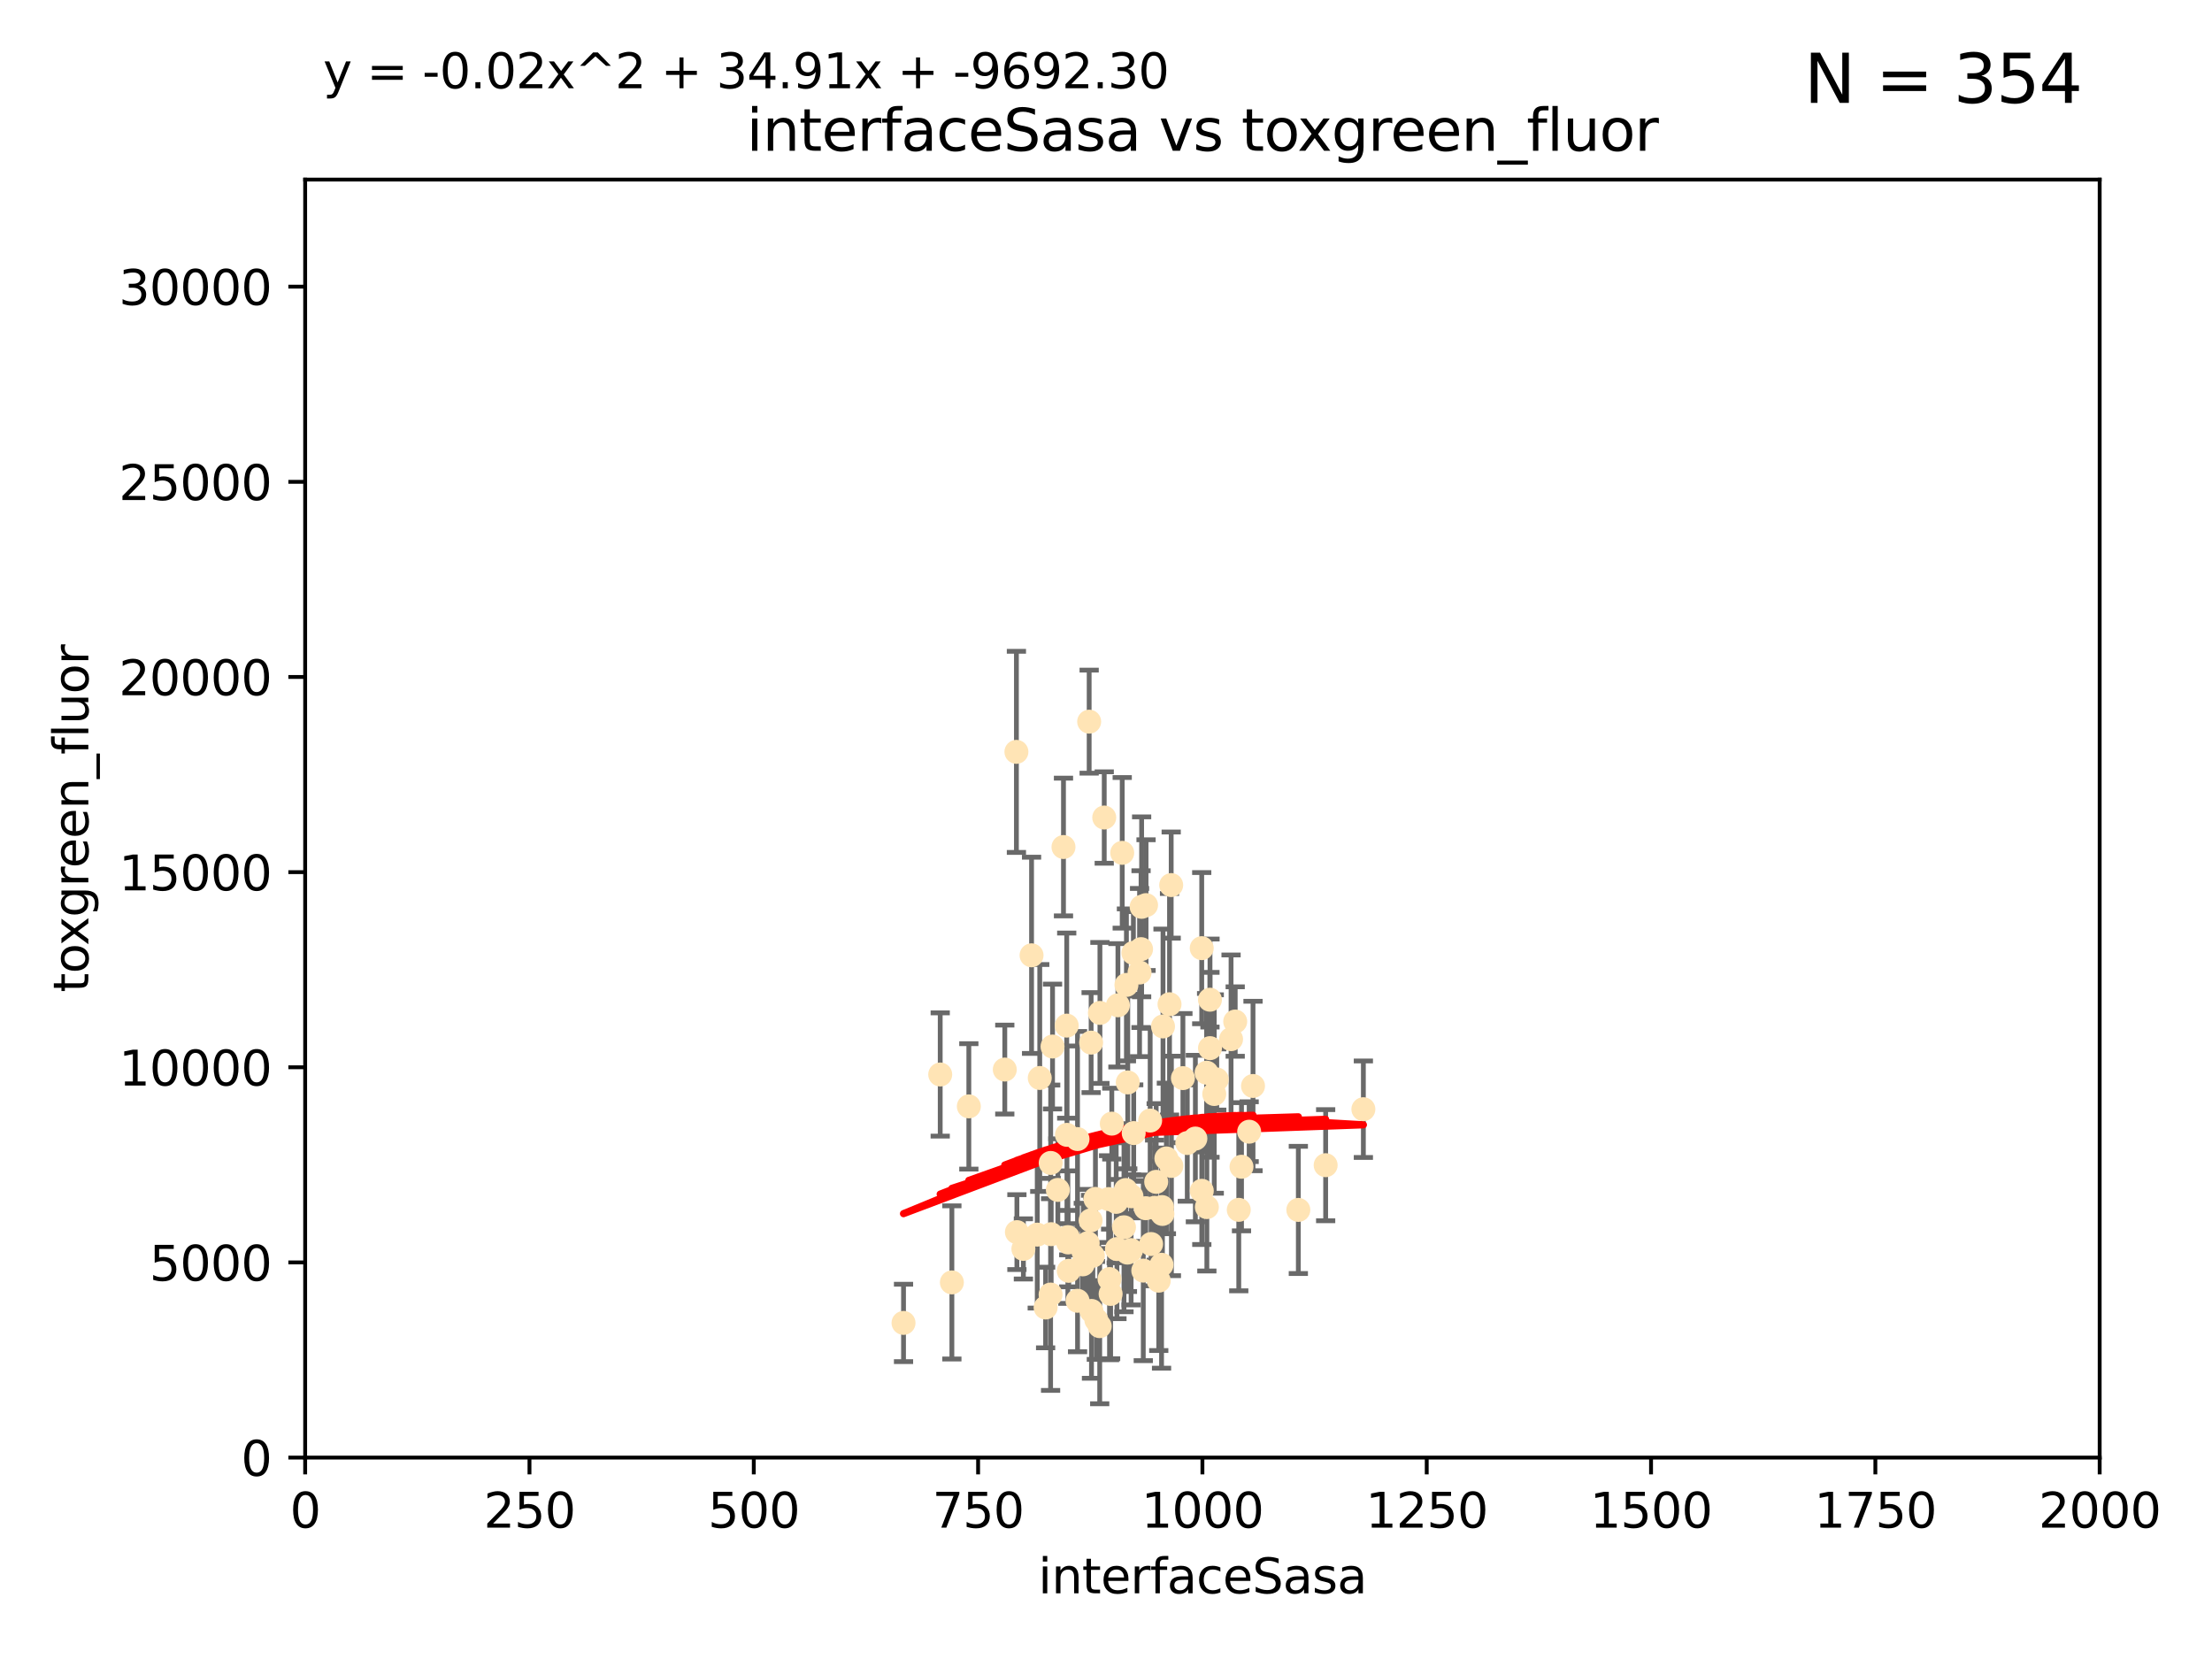 <?xml version="1.0" encoding="utf-8" standalone="no"?>
<!DOCTYPE svg PUBLIC "-//W3C//DTD SVG 1.1//EN"
  "http://www.w3.org/Graphics/SVG/1.1/DTD/svg11.dtd">
<svg xmlns:xlink="http://www.w3.org/1999/xlink" width="460.8pt" height="345.6pt" viewBox="0 0 460.8 345.6" xmlns="http://www.w3.org/2000/svg" version="1.1">
 <defs>
  <style type="text/css">*{stroke-linejoin: round; stroke-linecap: butt}</style>
 </defs>
 <g id="figure_1">
  <g id="patch_1">
   <path d="M 0 345.6 
L 460.8 345.6 
L 460.8 0 
L 0 0 
z
" style="fill: #ffffff"/>
  </g>
  <g id="axes_1">
   <g id="patch_2">
    <path d="M 63.571 303.64 
L 437.4 303.64 
L 437.4 37.411 
L 63.571 37.411 
z
" style="fill: #ffffff"/>
   </g>
   <g id="PathCollection_1">
    <defs>
     <path id="m1464709880" d="M 0 1.118 
C 0.297 1.118 0.581 1 0.791 0.791 
C 1 0.581 1.118 0.297 1.118 0 
C 1.118 -0.297 1 -0.581 0.791 -0.791 
C 0.581 -1 0.297 -1.118 0 -1.118 
C -0.297 -1.118 -0.581 -1 -0.791 -0.791 
C -1 -0.581 -1.118 -0.297 -1.118 0 
C -1.118 0.297 -1 0.581 -0.791 0.791 
C -0.581 1 -0.297 1.118 0 1.118 
z
" style="stroke: #ffe4b5"/>
    </defs>
    <g clip-path="url(#p08821836e0)">
     <use xlink:href="#m1464709880" x="251.357" y="223.464" style="fill: #ffe4b5; stroke: #ffe4b5"/>
     <use xlink:href="#m1464709880" x="230.944" y="249.791" style="fill: #ffe4b5; stroke: #ffe4b5"/>
     <use xlink:href="#m1464709880" x="257.317" y="212.802" style="fill: #ffe4b5; stroke: #ffe4b5"/>
     <use xlink:href="#m1464709880" x="253.473" y="224.873" style="fill: #ffe4b5; stroke: #ffe4b5"/>
     <use xlink:href="#m1464709880" x="284.016" y="231.067" style="fill: #ffe4b5; stroke: #ffe4b5"/>
     <use xlink:href="#m1464709880" x="229.134" y="211.01" style="fill: #ffe4b5; stroke: #ffe4b5"/>
     <use xlink:href="#m1464709880" x="252.951" y="227.903" style="fill: #ffe4b5; stroke: #ffe4b5"/>
     <use xlink:href="#m1464709880" x="221.544" y="176.45" style="fill: #ffe4b5; stroke: #ffe4b5"/>
     <use xlink:href="#m1464709880" x="250.342" y="197.518" style="fill: #ffe4b5; stroke: #ffe4b5"/>
     <use xlink:href="#m1464709880" x="261.026" y="226.23" style="fill: #ffe4b5; stroke: #ffe4b5"/>
     <use xlink:href="#m1464709880" x="252.056" y="208.258" style="fill: #ffe4b5; stroke: #ffe4b5"/>
     <use xlink:href="#m1464709880" x="238.166" y="264.692" style="fill: #ffe4b5; stroke: #ffe4b5"/>
     <use xlink:href="#m1464709880" x="224.473" y="270.979" style="fill: #ffe4b5; stroke: #ffe4b5"/>
     <use xlink:href="#m1464709880" x="258.058" y="252.033" style="fill: #ffe4b5; stroke: #ffe4b5"/>
     <use xlink:href="#m1464709880" x="238.744" y="188.554" style="fill: #ffe4b5; stroke: #ffe4b5"/>
     <use xlink:href="#m1464709880" x="233.779" y="177.661" style="fill: #ffe4b5; stroke: #ffe4b5"/>
     <use xlink:href="#m1464709880" x="250.357" y="248.068" style="fill: #ffe4b5; stroke: #ffe4b5"/>
     <use xlink:href="#m1464709880" x="234.146" y="255.665" style="fill: #ffe4b5; stroke: #ffe4b5"/>
     <use xlink:href="#m1464709880" x="222.456" y="257.718" style="fill: #ffe4b5; stroke: #ffe4b5"/>
     <use xlink:href="#m1464709880" x="242.065" y="251.455" style="fill: #ffe4b5; stroke: #ffe4b5"/>
     <use xlink:href="#m1464709880" x="241.972" y="263.475" style="fill: #ffe4b5; stroke: #ffe4b5"/>
     <use xlink:href="#m1464709880" x="270.467" y="252.047" style="fill: #ffe4b5; stroke: #ffe4b5"/>
     <use xlink:href="#m1464709880" x="243.981" y="184.376" style="fill: #ffe4b5; stroke: #ffe4b5"/>
     <use xlink:href="#m1464709880" x="236.108" y="198.51" style="fill: #ffe4b5; stroke: #ffe4b5"/>
     <use xlink:href="#m1464709880" x="234.932" y="225.488" style="fill: #ffe4b5; stroke: #ffe4b5"/>
     <use xlink:href="#m1464709880" x="240.856" y="246.202" style="fill: #ffe4b5; stroke: #ffe4b5"/>
     <use xlink:href="#m1464709880" x="227.301" y="217.195" style="fill: #ffe4b5; stroke: #ffe4b5"/>
     <use xlink:href="#m1464709880" x="214.893" y="199.008" style="fill: #ffe4b5; stroke: #ffe4b5"/>
     <use xlink:href="#m1464709880" x="251.411" y="251.458" style="fill: #ffe4b5; stroke: #ffe4b5"/>
     <use xlink:href="#m1464709880" x="220.37" y="247.882" style="fill: #ffe4b5; stroke: #ffe4b5"/>
     <use xlink:href="#m1464709880" x="232.527" y="250.374" style="fill: #ffe4b5; stroke: #ffe4b5"/>
     <use xlink:href="#m1464709880" x="219.263" y="218.013" style="fill: #ffe4b5; stroke: #ffe4b5"/>
     <use xlink:href="#m1464709880" x="244.026" y="242.885" style="fill: #ffe4b5; stroke: #ffe4b5"/>
     <use xlink:href="#m1464709880" x="247.332" y="238.115" style="fill: #ffe4b5; stroke: #ffe4b5"/>
     <use xlink:href="#m1464709880" x="242.979" y="241.324" style="fill: #ffe4b5; stroke: #ffe4b5"/>
     <use xlink:href="#m1464709880" x="227.196" y="254.237" style="fill: #ffe4b5; stroke: #ffe4b5"/>
     <use xlink:href="#m1464709880" x="222.639" y="264.738" style="fill: #ffe4b5; stroke: #ffe4b5"/>
     <use xlink:href="#m1464709880" x="260.224" y="235.752" style="fill: #ffe4b5; stroke: #ffe4b5"/>
     <use xlink:href="#m1464709880" x="226.893" y="150.334" style="fill: #ffe4b5; stroke: #ffe4b5"/>
     <use xlink:href="#m1464709880" x="242.278" y="213.825" style="fill: #ffe4b5; stroke: #ffe4b5"/>
     <use xlink:href="#m1464709880" x="234.51" y="247.907" style="fill: #ffe4b5; stroke: #ffe4b5"/>
     <use xlink:href="#m1464709880" x="224.465" y="237.288" style="fill: #ffe4b5; stroke: #ffe4b5"/>
     <use xlink:href="#m1464709880" x="230.033" y="170.305" style="fill: #ffe4b5; stroke: #ffe4b5"/>
     <use xlink:href="#m1464709880" x="216.077" y="257.194" style="fill: #ffe4b5; stroke: #ffe4b5"/>
     <use xlink:href="#m1464709880" x="209.316" y="222.809" style="fill: #ffe4b5; stroke: #ffe4b5"/>
     <use xlink:href="#m1464709880" x="256.452" y="216.473" style="fill: #ffe4b5; stroke: #ffe4b5"/>
     <use xlink:href="#m1464709880" x="229.09" y="276.261" style="fill: #ffe4b5; stroke: #ffe4b5"/>
     <use xlink:href="#m1464709880" x="243.633" y="209.201" style="fill: #ffe4b5; stroke: #ffe4b5"/>
     <use xlink:href="#m1464709880" x="218.858" y="269.678" style="fill: #ffe4b5; stroke: #ffe4b5"/>
     <use xlink:href="#m1464709880" x="218.972" y="257.103" style="fill: #ffe4b5; stroke: #ffe4b5"/>
     <use xlink:href="#m1464709880" x="231.364" y="269.55" style="fill: #ffe4b5; stroke: #ffe4b5"/>
     <use xlink:href="#m1464709880" x="218.877" y="242.263" style="fill: #ffe4b5; stroke: #ffe4b5"/>
     <use xlink:href="#m1464709880" x="258.628" y="243.055" style="fill: #ffe4b5; stroke: #ffe4b5"/>
     <use xlink:href="#m1464709880" x="222.508" y="258.822" style="fill: #ffe4b5; stroke: #ffe4b5"/>
     <use xlink:href="#m1464709880" x="227.662" y="261.588" style="fill: #ffe4b5; stroke: #ffe4b5"/>
     <use xlink:href="#m1464709880" x="231.609" y="234.075" style="fill: #ffe4b5; stroke: #ffe4b5"/>
     <use xlink:href="#m1464709880" x="216.6" y="224.564" style="fill: #ffe4b5; stroke: #ffe4b5"/>
     <use xlink:href="#m1464709880" x="238.682" y="251.692" style="fill: #ffe4b5; stroke: #ffe4b5"/>
     <use xlink:href="#m1464709880" x="198.294" y="267.149" style="fill: #ffe4b5; stroke: #ffe4b5"/>
     <use xlink:href="#m1464709880" x="246.422" y="224.589" style="fill: #ffe4b5; stroke: #ffe4b5"/>
     <use xlink:href="#m1464709880" x="235.632" y="260.418" style="fill: #ffe4b5; stroke: #ffe4b5"/>
     <use xlink:href="#m1464709880" x="252.065" y="218.347" style="fill: #ffe4b5; stroke: #ffe4b5"/>
     <use xlink:href="#m1464709880" x="213.191" y="260.168" style="fill: #ffe4b5; stroke: #ffe4b5"/>
     <use xlink:href="#m1464709880" x="217.82" y="272.377" style="fill: #ffe4b5; stroke: #ffe4b5"/>
     <use xlink:href="#m1464709880" x="234.865" y="260.939" style="fill: #ffe4b5; stroke: #ffe4b5"/>
     <use xlink:href="#m1464709880" x="237.822" y="188.907" style="fill: #ffe4b5; stroke: #ffe4b5"/>
     <use xlink:href="#m1464709880" x="276.158" y="242.731" style="fill: #ffe4b5; stroke: #ffe4b5"/>
     <use xlink:href="#m1464709880" x="232.678" y="260.2" style="fill: #ffe4b5; stroke: #ffe4b5"/>
     <use xlink:href="#m1464709880" x="234.656" y="205.175" style="fill: #ffe4b5; stroke: #ffe4b5"/>
     <use xlink:href="#m1464709880" x="226.589" y="258.979" style="fill: #ffe4b5; stroke: #ffe4b5"/>
     <use xlink:href="#m1464709880" x="225.557" y="263.39" style="fill: #ffe4b5; stroke: #ffe4b5"/>
     <use xlink:href="#m1464709880" x="195.864" y="223.836" style="fill: #ffe4b5; stroke: #ffe4b5"/>
     <use xlink:href="#m1464709880" x="241.39" y="266.787" style="fill: #ffe4b5; stroke: #ffe4b5"/>
     <use xlink:href="#m1464709880" x="249.02" y="237.179" style="fill: #ffe4b5; stroke: #ffe4b5"/>
     <use xlink:href="#m1464709880" x="225.673" y="260.652" style="fill: #ffe4b5; stroke: #ffe4b5"/>
     <use xlink:href="#m1464709880" x="222.217" y="213.654" style="fill: #ffe4b5; stroke: #ffe4b5"/>
     <use xlink:href="#m1464709880" x="211.839" y="256.674" style="fill: #ffe4b5; stroke: #ffe4b5"/>
     <use xlink:href="#m1464709880" x="240.525" y="251.615" style="fill: #ffe4b5; stroke: #ffe4b5"/>
     <use xlink:href="#m1464709880" x="232.884" y="209.421" style="fill: #ffe4b5; stroke: #ffe4b5"/>
     <use xlink:href="#m1464709880" x="211.738" y="156.625" style="fill: #ffe4b5; stroke: #ffe4b5"/>
     <use xlink:href="#m1464709880" x="242.155" y="252.889" style="fill: #ffe4b5; stroke: #ffe4b5"/>
     <use xlink:href="#m1464709880" x="239.789" y="259.156" style="fill: #ffe4b5; stroke: #ffe4b5"/>
     <use xlink:href="#m1464709880" x="228.2" y="249.756" style="fill: #ffe4b5; stroke: #ffe4b5"/>
     <use xlink:href="#m1464709880" x="237.704" y="197.723" style="fill: #ffe4b5; stroke: #ffe4b5"/>
     <use xlink:href="#m1464709880" x="236.172" y="236.039" style="fill: #ffe4b5; stroke: #ffe4b5"/>
     <use xlink:href="#m1464709880" x="188.221" y="275.586" style="fill: #ffe4b5; stroke: #ffe4b5"/>
     <use xlink:href="#m1464709880" x="227.377" y="273.091" style="fill: #ffe4b5; stroke: #ffe4b5"/>
     <use xlink:href="#m1464709880" x="231.136" y="266.448" style="fill: #ffe4b5; stroke: #ffe4b5"/>
     <use xlink:href="#m1464709880" x="235.708" y="249.204" style="fill: #ffe4b5; stroke: #ffe4b5"/>
     <use xlink:href="#m1464709880" x="201.826" y="230.478" style="fill: #ffe4b5; stroke: #ffe4b5"/>
     <use xlink:href="#m1464709880" x="228.389" y="274.972" style="fill: #ffe4b5; stroke: #ffe4b5"/>
     <use xlink:href="#m1464709880" x="237.392" y="202.594" style="fill: #ffe4b5; stroke: #ffe4b5"/>
     <use xlink:href="#m1464709880" x="239.6" y="233.435" style="fill: #ffe4b5; stroke: #ffe4b5"/>
     <use xlink:href="#m1464709880" x="222.265" y="236.407" style="fill: #ffe4b5; stroke: #ffe4b5"/>
    </g>
   </g>
   <g id="matplotlib.axis_1">
    <g id="xtick_1">
     <g id="line2d_1">
      <defs>
       <path id="m18b0a290b3" d="M 0 0 
L 0 3.5 
" style="stroke: #000000; stroke-width: 0.8"/>
      </defs>
      <g>
       <use xlink:href="#m18b0a290b3" x="63.571" y="303.64" style="stroke: #000000; stroke-width: 0.8"/>
      </g>
     </g>
     <g id="text_1">
      <!-- 0 -->
      <g transform="translate(60.39 318.238)scale(0.1 -0.1)">
       <defs>
        <path id="DejaVuSans-30" d="M 2034 4250 
Q 1547 4250 1301 3770 
Q 1056 3291 1056 2328 
Q 1056 1369 1301 889 
Q 1547 409 2034 409 
Q 2525 409 2770 889 
Q 3016 1369 3016 2328 
Q 3016 3291 2770 3770 
Q 2525 4250 2034 4250 
z
M 2034 4750 
Q 2819 4750 3233 4129 
Q 3647 3509 3647 2328 
Q 3647 1150 3233 529 
Q 2819 -91 2034 -91 
Q 1250 -91 836 529 
Q 422 1150 422 2328 
Q 422 3509 836 4129 
Q 1250 4750 2034 4750 
z
" transform="scale(0.016)"/>
       </defs>
       <use xlink:href="#DejaVuSans-30"/>
      </g>
     </g>
    </g>
    <g id="xtick_2">
     <g id="line2d_2">
      <g>
       <use xlink:href="#m18b0a290b3" x="110.3" y="303.64" style="stroke: #000000; stroke-width: 0.8"/>
      </g>
     </g>
     <g id="text_2">
      <!-- 250 -->
      <g transform="translate(100.756 318.238)scale(0.1 -0.1)">
       <defs>
        <path id="DejaVuSans-32" d="M 1228 531 
L 3431 531 
L 3431 0 
L 469 0 
L 469 531 
Q 828 903 1448 1529 
Q 2069 2156 2228 2338 
Q 2531 2678 2651 2914 
Q 2772 3150 2772 3378 
Q 2772 3750 2511 3984 
Q 2250 4219 1831 4219 
Q 1534 4219 1204 4116 
Q 875 4013 500 3803 
L 500 4441 
Q 881 4594 1212 4672 
Q 1544 4750 1819 4750 
Q 2544 4750 2975 4387 
Q 3406 4025 3406 3419 
Q 3406 3131 3298 2873 
Q 3191 2616 2906 2266 
Q 2828 2175 2409 1742 
Q 1991 1309 1228 531 
z
" transform="scale(0.016)"/>
        <path id="DejaVuSans-35" d="M 691 4666 
L 3169 4666 
L 3169 4134 
L 1269 4134 
L 1269 2991 
Q 1406 3038 1543 3061 
Q 1681 3084 1819 3084 
Q 2600 3084 3056 2656 
Q 3513 2228 3513 1497 
Q 3513 744 3044 326 
Q 2575 -91 1722 -91 
Q 1428 -91 1123 -41 
Q 819 9 494 109 
L 494 744 
Q 775 591 1075 516 
Q 1375 441 1709 441 
Q 2250 441 2565 725 
Q 2881 1009 2881 1497 
Q 2881 1984 2565 2268 
Q 2250 2553 1709 2553 
Q 1456 2553 1204 2497 
Q 953 2441 691 2322 
L 691 4666 
z
" transform="scale(0.016)"/>
       </defs>
       <use xlink:href="#DejaVuSans-32"/>
       <use xlink:href="#DejaVuSans-35" x="63.623"/>
       <use xlink:href="#DejaVuSans-30" x="127.246"/>
      </g>
     </g>
    </g>
    <g id="xtick_3">
     <g id="line2d_3">
      <g>
       <use xlink:href="#m18b0a290b3" x="157.028" y="303.64" style="stroke: #000000; stroke-width: 0.8"/>
      </g>
     </g>
     <g id="text_3">
      <!-- 500 -->
      <g transform="translate(147.485 318.238)scale(0.1 -0.1)">
       <use xlink:href="#DejaVuSans-35"/>
       <use xlink:href="#DejaVuSans-30" x="63.623"/>
       <use xlink:href="#DejaVuSans-30" x="127.246"/>
      </g>
     </g>
    </g>
    <g id="xtick_4">
     <g id="line2d_4">
      <g>
       <use xlink:href="#m18b0a290b3" x="203.757" y="303.64" style="stroke: #000000; stroke-width: 0.8"/>
      </g>
     </g>
     <g id="text_4">
      <!-- 750 -->
      <g transform="translate(194.213 318.238)scale(0.1 -0.1)">
       <defs>
        <path id="DejaVuSans-37" d="M 525 4666 
L 3525 4666 
L 3525 4397 
L 1831 0 
L 1172 0 
L 2766 4134 
L 525 4134 
L 525 4666 
z
" transform="scale(0.016)"/>
       </defs>
       <use xlink:href="#DejaVuSans-37"/>
       <use xlink:href="#DejaVuSans-35" x="63.623"/>
       <use xlink:href="#DejaVuSans-30" x="127.246"/>
      </g>
     </g>
    </g>
    <g id="xtick_5">
     <g id="line2d_5">
      <g>
       <use xlink:href="#m18b0a290b3" x="250.486" y="303.64" style="stroke: #000000; stroke-width: 0.8"/>
      </g>
     </g>
     <g id="text_5">
      <!-- 1000 -->
      <g transform="translate(237.761 318.238)scale(0.1 -0.1)">
       <defs>
        <path id="DejaVuSans-31" d="M 794 531 
L 1825 531 
L 1825 4091 
L 703 3866 
L 703 4441 
L 1819 4666 
L 2450 4666 
L 2450 531 
L 3481 531 
L 3481 0 
L 794 0 
L 794 531 
z
" transform="scale(0.016)"/>
       </defs>
       <use xlink:href="#DejaVuSans-31"/>
       <use xlink:href="#DejaVuSans-30" x="63.623"/>
       <use xlink:href="#DejaVuSans-30" x="127.246"/>
       <use xlink:href="#DejaVuSans-30" x="190.869"/>
      </g>
     </g>
    </g>
    <g id="xtick_6">
     <g id="line2d_6">
      <g>
       <use xlink:href="#m18b0a290b3" x="297.214" y="303.64" style="stroke: #000000; stroke-width: 0.8"/>
      </g>
     </g>
     <g id="text_6">
      <!-- 1250 -->
      <g transform="translate(284.489 318.238)scale(0.1 -0.1)">
       <use xlink:href="#DejaVuSans-31"/>
       <use xlink:href="#DejaVuSans-32" x="63.623"/>
       <use xlink:href="#DejaVuSans-35" x="127.246"/>
       <use xlink:href="#DejaVuSans-30" x="190.869"/>
      </g>
     </g>
    </g>
    <g id="xtick_7">
     <g id="line2d_7">
      <g>
       <use xlink:href="#m18b0a290b3" x="343.943" y="303.64" style="stroke: #000000; stroke-width: 0.8"/>
      </g>
     </g>
     <g id="text_7">
      <!-- 1500 -->
      <g transform="translate(331.218 318.238)scale(0.1 -0.1)">
       <use xlink:href="#DejaVuSans-31"/>
       <use xlink:href="#DejaVuSans-35" x="63.623"/>
       <use xlink:href="#DejaVuSans-30" x="127.246"/>
       <use xlink:href="#DejaVuSans-30" x="190.869"/>
      </g>
     </g>
    </g>
    <g id="xtick_8">
     <g id="line2d_8">
      <g>
       <use xlink:href="#m18b0a290b3" x="390.671" y="303.64" style="stroke: #000000; stroke-width: 0.8"/>
      </g>
     </g>
     <g id="text_8">
      <!-- 1750 -->
      <g transform="translate(377.946 318.238)scale(0.1 -0.1)">
       <use xlink:href="#DejaVuSans-31"/>
       <use xlink:href="#DejaVuSans-37" x="63.623"/>
       <use xlink:href="#DejaVuSans-35" x="127.246"/>
       <use xlink:href="#DejaVuSans-30" x="190.869"/>
      </g>
     </g>
    </g>
    <g id="xtick_9">
     <g id="line2d_9">
      <g>
       <use xlink:href="#m18b0a290b3" x="437.4" y="303.64" style="stroke: #000000; stroke-width: 0.8"/>
      </g>
     </g>
     <g id="text_9">
      <!-- 2000 -->
      <g transform="translate(424.675 318.238)scale(0.1 -0.1)">
       <use xlink:href="#DejaVuSans-32"/>
       <use xlink:href="#DejaVuSans-30" x="63.623"/>
       <use xlink:href="#DejaVuSans-30" x="127.246"/>
       <use xlink:href="#DejaVuSans-30" x="190.869"/>
      </g>
     </g>
    </g>
    <g id="text_10">
     <!-- interfaceSasa -->
     <g transform="translate(216.279 331.917)scale(0.1 -0.1)">
      <defs>
       <path id="DejaVuSans-69" d="M 603 3500 
L 1178 3500 
L 1178 0 
L 603 0 
L 603 3500 
z
M 603 4863 
L 1178 4863 
L 1178 4134 
L 603 4134 
L 603 4863 
z
" transform="scale(0.016)"/>
       <path id="DejaVuSans-6e" d="M 3513 2113 
L 3513 0 
L 2938 0 
L 2938 2094 
Q 2938 2591 2744 2837 
Q 2550 3084 2163 3084 
Q 1697 3084 1428 2787 
Q 1159 2491 1159 1978 
L 1159 0 
L 581 0 
L 581 3500 
L 1159 3500 
L 1159 2956 
Q 1366 3272 1645 3428 
Q 1925 3584 2291 3584 
Q 2894 3584 3203 3211 
Q 3513 2838 3513 2113 
z
" transform="scale(0.016)"/>
       <path id="DejaVuSans-74" d="M 1172 4494 
L 1172 3500 
L 2356 3500 
L 2356 3053 
L 1172 3053 
L 1172 1153 
Q 1172 725 1289 603 
Q 1406 481 1766 481 
L 2356 481 
L 2356 0 
L 1766 0 
Q 1100 0 847 248 
Q 594 497 594 1153 
L 594 3053 
L 172 3053 
L 172 3500 
L 594 3500 
L 594 4494 
L 1172 4494 
z
" transform="scale(0.016)"/>
       <path id="DejaVuSans-65" d="M 3597 1894 
L 3597 1613 
L 953 1613 
Q 991 1019 1311 708 
Q 1631 397 2203 397 
Q 2534 397 2845 478 
Q 3156 559 3463 722 
L 3463 178 
Q 3153 47 2828 -22 
Q 2503 -91 2169 -91 
Q 1331 -91 842 396 
Q 353 884 353 1716 
Q 353 2575 817 3079 
Q 1281 3584 2069 3584 
Q 2775 3584 3186 3129 
Q 3597 2675 3597 1894 
z
M 3022 2063 
Q 3016 2534 2758 2815 
Q 2500 3097 2075 3097 
Q 1594 3097 1305 2825 
Q 1016 2553 972 2059 
L 3022 2063 
z
" transform="scale(0.016)"/>
       <path id="DejaVuSans-72" d="M 2631 2963 
Q 2534 3019 2420 3045 
Q 2306 3072 2169 3072 
Q 1681 3072 1420 2755 
Q 1159 2438 1159 1844 
L 1159 0 
L 581 0 
L 581 3500 
L 1159 3500 
L 1159 2956 
Q 1341 3275 1631 3429 
Q 1922 3584 2338 3584 
Q 2397 3584 2469 3576 
Q 2541 3569 2628 3553 
L 2631 2963 
z
" transform="scale(0.016)"/>
       <path id="DejaVuSans-66" d="M 2375 4863 
L 2375 4384 
L 1825 4384 
Q 1516 4384 1395 4259 
Q 1275 4134 1275 3809 
L 1275 3500 
L 2222 3500 
L 2222 3053 
L 1275 3053 
L 1275 0 
L 697 0 
L 697 3053 
L 147 3053 
L 147 3500 
L 697 3500 
L 697 3744 
Q 697 4328 969 4595 
Q 1241 4863 1831 4863 
L 2375 4863 
z
" transform="scale(0.016)"/>
       <path id="DejaVuSans-61" d="M 2194 1759 
Q 1497 1759 1228 1600 
Q 959 1441 959 1056 
Q 959 750 1161 570 
Q 1363 391 1709 391 
Q 2188 391 2477 730 
Q 2766 1069 2766 1631 
L 2766 1759 
L 2194 1759 
z
M 3341 1997 
L 3341 0 
L 2766 0 
L 2766 531 
Q 2569 213 2275 61 
Q 1981 -91 1556 -91 
Q 1019 -91 701 211 
Q 384 513 384 1019 
Q 384 1609 779 1909 
Q 1175 2209 1959 2209 
L 2766 2209 
L 2766 2266 
Q 2766 2663 2505 2880 
Q 2244 3097 1772 3097 
Q 1472 3097 1187 3025 
Q 903 2953 641 2809 
L 641 3341 
Q 956 3463 1253 3523 
Q 1550 3584 1831 3584 
Q 2591 3584 2966 3190 
Q 3341 2797 3341 1997 
z
" transform="scale(0.016)"/>
       <path id="DejaVuSans-63" d="M 3122 3366 
L 3122 2828 
Q 2878 2963 2633 3030 
Q 2388 3097 2138 3097 
Q 1578 3097 1268 2742 
Q 959 2388 959 1747 
Q 959 1106 1268 751 
Q 1578 397 2138 397 
Q 2388 397 2633 464 
Q 2878 531 3122 666 
L 3122 134 
Q 2881 22 2623 -34 
Q 2366 -91 2075 -91 
Q 1284 -91 818 406 
Q 353 903 353 1747 
Q 353 2603 823 3093 
Q 1294 3584 2113 3584 
Q 2378 3584 2631 3529 
Q 2884 3475 3122 3366 
z
" transform="scale(0.016)"/>
       <path id="DejaVuSans-53" d="M 3425 4513 
L 3425 3897 
Q 3066 4069 2747 4153 
Q 2428 4238 2131 4238 
Q 1616 4238 1336 4038 
Q 1056 3838 1056 3469 
Q 1056 3159 1242 3001 
Q 1428 2844 1947 2747 
L 2328 2669 
Q 3034 2534 3370 2195 
Q 3706 1856 3706 1288 
Q 3706 609 3251 259 
Q 2797 -91 1919 -91 
Q 1588 -91 1214 -16 
Q 841 59 441 206 
L 441 856 
Q 825 641 1194 531 
Q 1563 422 1919 422 
Q 2459 422 2753 634 
Q 3047 847 3047 1241 
Q 3047 1584 2836 1778 
Q 2625 1972 2144 2069 
L 1759 2144 
Q 1053 2284 737 2584 
Q 422 2884 422 3419 
Q 422 4038 858 4394 
Q 1294 4750 2059 4750 
Q 2388 4750 2728 4690 
Q 3069 4631 3425 4513 
z
" transform="scale(0.016)"/>
       <path id="DejaVuSans-73" d="M 2834 3397 
L 2834 2853 
Q 2591 2978 2328 3040 
Q 2066 3103 1784 3103 
Q 1356 3103 1142 2972 
Q 928 2841 928 2578 
Q 928 2378 1081 2264 
Q 1234 2150 1697 2047 
L 1894 2003 
Q 2506 1872 2764 1633 
Q 3022 1394 3022 966 
Q 3022 478 2636 193 
Q 2250 -91 1575 -91 
Q 1294 -91 989 -36 
Q 684 19 347 128 
L 347 722 
Q 666 556 975 473 
Q 1284 391 1588 391 
Q 1994 391 2212 530 
Q 2431 669 2431 922 
Q 2431 1156 2273 1281 
Q 2116 1406 1581 1522 
L 1381 1569 
Q 847 1681 609 1914 
Q 372 2147 372 2553 
Q 372 3047 722 3315 
Q 1072 3584 1716 3584 
Q 2034 3584 2315 3537 
Q 2597 3491 2834 3397 
z
" transform="scale(0.016)"/>
      </defs>
      <use xlink:href="#DejaVuSans-69"/>
      <use xlink:href="#DejaVuSans-6e" x="27.783"/>
      <use xlink:href="#DejaVuSans-74" x="91.162"/>
      <use xlink:href="#DejaVuSans-65" x="130.371"/>
      <use xlink:href="#DejaVuSans-72" x="191.895"/>
      <use xlink:href="#DejaVuSans-66" x="233.008"/>
      <use xlink:href="#DejaVuSans-61" x="268.213"/>
      <use xlink:href="#DejaVuSans-63" x="329.492"/>
      <use xlink:href="#DejaVuSans-65" x="384.473"/>
      <use xlink:href="#DejaVuSans-53" x="445.996"/>
      <use xlink:href="#DejaVuSans-61" x="509.473"/>
      <use xlink:href="#DejaVuSans-73" x="570.752"/>
      <use xlink:href="#DejaVuSans-61" x="622.852"/>
     </g>
    </g>
   </g>
   <g id="matplotlib.axis_2">
    <g id="ytick_1">
     <g id="line2d_10">
      <defs>
       <path id="mc2db5e2f33" d="M 0 0 
L -3.5 0 
" style="stroke: #000000; stroke-width: 0.8"/>
      </defs>
      <g>
       <use xlink:href="#mc2db5e2f33" x="63.571" y="303.64" style="stroke: #000000; stroke-width: 0.8"/>
      </g>
     </g>
     <g id="text_11">
      <!-- 0 -->
      <g transform="translate(50.209 307.439)scale(0.1 -0.1)">
       <use xlink:href="#DejaVuSans-30"/>
      </g>
     </g>
    </g>
    <g id="ytick_2">
     <g id="line2d_11">
      <g>
       <use xlink:href="#mc2db5e2f33" x="63.571" y="262.986" style="stroke: #000000; stroke-width: 0.8"/>
      </g>
     </g>
     <g id="text_12">
      <!-- 5000 -->
      <g transform="translate(31.121 266.786)scale(0.1 -0.1)">
       <use xlink:href="#DejaVuSans-35"/>
       <use xlink:href="#DejaVuSans-30" x="63.623"/>
       <use xlink:href="#DejaVuSans-30" x="127.246"/>
       <use xlink:href="#DejaVuSans-30" x="190.869"/>
      </g>
     </g>
    </g>
    <g id="ytick_3">
     <g id="line2d_12">
      <g>
       <use xlink:href="#mc2db5e2f33" x="63.571" y="222.333" style="stroke: #000000; stroke-width: 0.8"/>
      </g>
     </g>
     <g id="text_13">
      <!-- 10000 -->
      <g transform="translate(24.759 226.132)scale(0.1 -0.1)">
       <use xlink:href="#DejaVuSans-31"/>
       <use xlink:href="#DejaVuSans-30" x="63.623"/>
       <use xlink:href="#DejaVuSans-30" x="127.246"/>
       <use xlink:href="#DejaVuSans-30" x="190.869"/>
       <use xlink:href="#DejaVuSans-30" x="254.492"/>
      </g>
     </g>
    </g>
    <g id="ytick_4">
     <g id="line2d_13">
      <g>
       <use xlink:href="#mc2db5e2f33" x="63.571" y="181.679" style="stroke: #000000; stroke-width: 0.8"/>
      </g>
     </g>
     <g id="text_14">
      <!-- 15000 -->
      <g transform="translate(24.759 185.478)scale(0.1 -0.1)">
       <use xlink:href="#DejaVuSans-31"/>
       <use xlink:href="#DejaVuSans-35" x="63.623"/>
       <use xlink:href="#DejaVuSans-30" x="127.246"/>
       <use xlink:href="#DejaVuSans-30" x="190.869"/>
       <use xlink:href="#DejaVuSans-30" x="254.492"/>
      </g>
     </g>
    </g>
    <g id="ytick_5">
     <g id="line2d_14">
      <g>
       <use xlink:href="#mc2db5e2f33" x="63.571" y="141.026" style="stroke: #000000; stroke-width: 0.8"/>
      </g>
     </g>
     <g id="text_15">
      <!-- 20000 -->
      <g transform="translate(24.759 144.825)scale(0.1 -0.1)">
       <use xlink:href="#DejaVuSans-32"/>
       <use xlink:href="#DejaVuSans-30" x="63.623"/>
       <use xlink:href="#DejaVuSans-30" x="127.246"/>
       <use xlink:href="#DejaVuSans-30" x="190.869"/>
       <use xlink:href="#DejaVuSans-30" x="254.492"/>
      </g>
     </g>
    </g>
    <g id="ytick_6">
     <g id="line2d_15">
      <g>
       <use xlink:href="#mc2db5e2f33" x="63.571" y="100.372" style="stroke: #000000; stroke-width: 0.8"/>
      </g>
     </g>
     <g id="text_16">
      <!-- 25000 -->
      <g transform="translate(24.759 104.171)scale(0.1 -0.1)">
       <use xlink:href="#DejaVuSans-32"/>
       <use xlink:href="#DejaVuSans-35" x="63.623"/>
       <use xlink:href="#DejaVuSans-30" x="127.246"/>
       <use xlink:href="#DejaVuSans-30" x="190.869"/>
       <use xlink:href="#DejaVuSans-30" x="254.492"/>
      </g>
     </g>
    </g>
    <g id="ytick_7">
     <g id="line2d_16">
      <g>
       <use xlink:href="#mc2db5e2f33" x="63.571" y="59.718" style="stroke: #000000; stroke-width: 0.8"/>
      </g>
     </g>
     <g id="text_17">
      <!-- 30000 -->
      <g transform="translate(24.759 63.518)scale(0.1 -0.1)">
       <defs>
        <path id="DejaVuSans-33" d="M 2597 2516 
Q 3050 2419 3304 2112 
Q 3559 1806 3559 1356 
Q 3559 666 3084 287 
Q 2609 -91 1734 -91 
Q 1441 -91 1130 -33 
Q 819 25 488 141 
L 488 750 
Q 750 597 1062 519 
Q 1375 441 1716 441 
Q 2309 441 2620 675 
Q 2931 909 2931 1356 
Q 2931 1769 2642 2001 
Q 2353 2234 1838 2234 
L 1294 2234 
L 1294 2753 
L 1863 2753 
Q 2328 2753 2575 2939 
Q 2822 3125 2822 3475 
Q 2822 3834 2567 4026 
Q 2313 4219 1838 4219 
Q 1578 4219 1281 4162 
Q 984 4106 628 3988 
L 628 4550 
Q 988 4650 1302 4700 
Q 1616 4750 1894 4750 
Q 2613 4750 3031 4423 
Q 3450 4097 3450 3541 
Q 3450 3153 3228 2886 
Q 3006 2619 2597 2516 
z
" transform="scale(0.016)"/>
       </defs>
       <use xlink:href="#DejaVuSans-33"/>
       <use xlink:href="#DejaVuSans-30" x="63.623"/>
       <use xlink:href="#DejaVuSans-30" x="127.246"/>
       <use xlink:href="#DejaVuSans-30" x="190.869"/>
       <use xlink:href="#DejaVuSans-30" x="254.492"/>
      </g>
     </g>
    </g>
    <g id="text_18">
     <!-- toxgreen_fluor -->
     <g transform="translate(18.401 206.72)rotate(-90)scale(0.1 -0.1)">
      <defs>
       <path id="DejaVuSans-6f" d="M 1959 3097 
Q 1497 3097 1228 2736 
Q 959 2375 959 1747 
Q 959 1119 1226 758 
Q 1494 397 1959 397 
Q 2419 397 2687 759 
Q 2956 1122 2956 1747 
Q 2956 2369 2687 2733 
Q 2419 3097 1959 3097 
z
M 1959 3584 
Q 2709 3584 3137 3096 
Q 3566 2609 3566 1747 
Q 3566 888 3137 398 
Q 2709 -91 1959 -91 
Q 1206 -91 779 398 
Q 353 888 353 1747 
Q 353 2609 779 3096 
Q 1206 3584 1959 3584 
z
" transform="scale(0.016)"/>
       <path id="DejaVuSans-78" d="M 3513 3500 
L 2247 1797 
L 3578 0 
L 2900 0 
L 1881 1375 
L 863 0 
L 184 0 
L 1544 1831 
L 300 3500 
L 978 3500 
L 1906 2253 
L 2834 3500 
L 3513 3500 
z
" transform="scale(0.016)"/>
       <path id="DejaVuSans-67" d="M 2906 1791 
Q 2906 2416 2648 2759 
Q 2391 3103 1925 3103 
Q 1463 3103 1205 2759 
Q 947 2416 947 1791 
Q 947 1169 1205 825 
Q 1463 481 1925 481 
Q 2391 481 2648 825 
Q 2906 1169 2906 1791 
z
M 3481 434 
Q 3481 -459 3084 -895 
Q 2688 -1331 1869 -1331 
Q 1566 -1331 1297 -1286 
Q 1028 -1241 775 -1147 
L 775 -588 
Q 1028 -725 1275 -790 
Q 1522 -856 1778 -856 
Q 2344 -856 2625 -561 
Q 2906 -266 2906 331 
L 2906 616 
Q 2728 306 2450 153 
Q 2172 0 1784 0 
Q 1141 0 747 490 
Q 353 981 353 1791 
Q 353 2603 747 3093 
Q 1141 3584 1784 3584 
Q 2172 3584 2450 3431 
Q 2728 3278 2906 2969 
L 2906 3500 
L 3481 3500 
L 3481 434 
z
" transform="scale(0.016)"/>
       <path id="DejaVuSans-5f" d="M 3263 -1063 
L 3263 -1509 
L -63 -1509 
L -63 -1063 
L 3263 -1063 
z
" transform="scale(0.016)"/>
       <path id="DejaVuSans-6c" d="M 603 4863 
L 1178 4863 
L 1178 0 
L 603 0 
L 603 4863 
z
" transform="scale(0.016)"/>
       <path id="DejaVuSans-75" d="M 544 1381 
L 544 3500 
L 1119 3500 
L 1119 1403 
Q 1119 906 1312 657 
Q 1506 409 1894 409 
Q 2359 409 2629 706 
Q 2900 1003 2900 1516 
L 2900 3500 
L 3475 3500 
L 3475 0 
L 2900 0 
L 2900 538 
Q 2691 219 2414 64 
Q 2138 -91 1772 -91 
Q 1169 -91 856 284 
Q 544 659 544 1381 
z
M 1991 3584 
L 1991 3584 
z
" transform="scale(0.016)"/>
      </defs>
      <use xlink:href="#DejaVuSans-74"/>
      <use xlink:href="#DejaVuSans-6f" x="39.209"/>
      <use xlink:href="#DejaVuSans-78" x="97.266"/>
      <use xlink:href="#DejaVuSans-67" x="156.445"/>
      <use xlink:href="#DejaVuSans-72" x="219.922"/>
      <use xlink:href="#DejaVuSans-65" x="258.785"/>
      <use xlink:href="#DejaVuSans-65" x="320.309"/>
      <use xlink:href="#DejaVuSans-6e" x="381.832"/>
      <use xlink:href="#DejaVuSans-5f" x="445.211"/>
      <use xlink:href="#DejaVuSans-66" x="495.211"/>
      <use xlink:href="#DejaVuSans-6c" x="530.416"/>
      <use xlink:href="#DejaVuSans-75" x="558.199"/>
      <use xlink:href="#DejaVuSans-6f" x="621.578"/>
      <use xlink:href="#DejaVuSans-72" x="682.76"/>
     </g>
    </g>
   </g>
   <g id="LineCollection_1">
    <path d="M 251.357 239.967 
L 251.357 206.961 
" clip-path="url(#p08821836e0)" style="fill: none; stroke: #696969"/>
    <path d="M 230.944 258.832 
L 230.944 240.751 
" clip-path="url(#p08821836e0)" style="fill: none; stroke: #696969"/>
    <path d="M 257.317 220.032 
L 257.317 205.573 
" clip-path="url(#p08821836e0)" style="fill: none; stroke: #696969"/>
    <path d="M 253.473 231.243 
L 253.473 218.504 
" clip-path="url(#p08821836e0)" style="fill: none; stroke: #696969"/>
    <path d="M 284.016 241.119 
L 284.016 221.015 
" clip-path="url(#p08821836e0)" style="fill: none; stroke: #696969"/>
    <path d="M 229.134 225.69 
L 229.134 196.329 
" clip-path="url(#p08821836e0)" style="fill: none; stroke: #696969"/>
    <path d="M 252.951 248.569 
L 252.951 207.238 
" clip-path="url(#p08821836e0)" style="fill: none; stroke: #696969"/>
    <path d="M 221.544 190.796 
L 221.544 162.103 
" clip-path="url(#p08821836e0)" style="fill: none; stroke: #696969"/>
    <path d="M 250.342 213.263 
L 250.342 181.773 
" clip-path="url(#p08821836e0)" style="fill: none; stroke: #696969"/>
    <path d="M 261.026 243.88 
L 261.026 208.581 
" clip-path="url(#p08821836e0)" style="fill: none; stroke: #696969"/>
    <path d="M 252.056 213.953 
L 252.056 202.562 
" clip-path="url(#p08821836e0)" style="fill: none; stroke: #696969"/>
    <path d="M 238.166 283.445 
L 238.166 245.938 
" clip-path="url(#p08821836e0)" style="fill: none; stroke: #696969"/>
    <path d="M 224.473 281.591 
L 224.473 260.367 
" clip-path="url(#p08821836e0)" style="fill: none; stroke: #696969"/>
    <path d="M 258.058 268.9 
L 258.058 235.166 
" clip-path="url(#p08821836e0)" style="fill: none; stroke: #696969"/>
    <path d="M 238.744 202.169 
L 238.744 174.94 
" clip-path="url(#p08821836e0)" style="fill: none; stroke: #696969"/>
    <path d="M 233.779 193.349 
L 233.779 161.973 
" clip-path="url(#p08821836e0)" style="fill: none; stroke: #696969"/>
    <path d="M 250.357 259.254 
L 250.357 236.882 
" clip-path="url(#p08821836e0)" style="fill: none; stroke: #696969"/>
    <path d="M 234.146 273.27 
L 234.146 238.061 
" clip-path="url(#p08821836e0)" style="fill: none; stroke: #696969"/>
    <path d="M 222.456 271.52 
L 222.456 243.915 
" clip-path="url(#p08821836e0)" style="fill: none; stroke: #696969"/>
    <path d="M 242.065 263.752 
L 242.065 239.159 
" clip-path="url(#p08821836e0)" style="fill: none; stroke: #696969"/>
    <path d="M 241.972 285.018 
L 241.972 241.932 
" clip-path="url(#p08821836e0)" style="fill: none; stroke: #696969"/>
    <path d="M 270.467 265.298 
L 270.467 238.796 
" clip-path="url(#p08821836e0)" style="fill: none; stroke: #696969"/>
    <path d="M 243.981 195.428 
L 243.981 173.323 
" clip-path="url(#p08821836e0)" style="fill: none; stroke: #696969"/>
    <path d="M 236.108 207.112 
L 236.108 189.909 
" clip-path="url(#p08821836e0)" style="fill: none; stroke: #696969"/>
    <path d="M 234.932 243.487 
L 234.932 207.489 
" clip-path="url(#p08821836e0)" style="fill: none; stroke: #696969"/>
    <path d="M 240.856 262.505 
L 240.856 229.899 
" clip-path="url(#p08821836e0)" style="fill: none; stroke: #696969"/>
    <path d="M 227.301 227.605 
L 227.301 206.784 
" clip-path="url(#p08821836e0)" style="fill: none; stroke: #696969"/>
    <path d="M 214.893 219.445 
L 214.893 178.571 
" clip-path="url(#p08821836e0)" style="fill: none; stroke: #696969"/>
    <path d="M 251.411 264.768 
L 251.411 238.148 
" clip-path="url(#p08821836e0)" style="fill: none; stroke: #696969"/>
    <path d="M 220.37 258.528 
L 220.37 237.236 
" clip-path="url(#p08821836e0)" style="fill: none; stroke: #696969"/>
    <path d="M 232.527 263.068 
L 232.527 237.68 
" clip-path="url(#p08821836e0)" style="fill: none; stroke: #696969"/>
    <path d="M 219.263 231.015 
L 219.263 205.011 
" clip-path="url(#p08821836e0)" style="fill: none; stroke: #696969"/>
    <path d="M 244.026 265.745 
L 244.026 220.025 
" clip-path="url(#p08821836e0)" style="fill: none; stroke: #696969"/>
    <path d="M 247.332 250.233 
L 247.332 225.998 
" clip-path="url(#p08821836e0)" style="fill: none; stroke: #696969"/>
    <path d="M 242.979 257.002 
L 242.979 225.646 
" clip-path="url(#p08821836e0)" style="fill: none; stroke: #696969"/>
    <path d="M 227.196 259.47 
L 227.196 249.004 
" clip-path="url(#p08821836e0)" style="fill: none; stroke: #696969"/>
    <path d="M 222.639 268.067 
L 222.639 261.409 
" clip-path="url(#p08821836e0)" style="fill: none; stroke: #696969"/>
    <path d="M 260.224 241.982 
L 260.224 229.521 
" clip-path="url(#p08821836e0)" style="fill: none; stroke: #696969"/>
    <path d="M 226.893 161.068 
L 226.893 139.6 
" clip-path="url(#p08821836e0)" style="fill: none; stroke: #696969"/>
    <path d="M 242.278 234.106 
L 242.278 193.545 
" clip-path="url(#p08821836e0)" style="fill: none; stroke: #696969"/>
    <path d="M 234.51 261.733 
L 234.51 234.081 
" clip-path="url(#p08821836e0)" style="fill: none; stroke: #696969"/>
    <path d="M 224.465 259.699 
L 224.465 214.876 
" clip-path="url(#p08821836e0)" style="fill: none; stroke: #696969"/>
    <path d="M 230.033 179.827 
L 230.033 160.782 
" clip-path="url(#p08821836e0)" style="fill: none; stroke: #696969"/>
    <path d="M 216.077 272.496 
L 216.077 241.892 
" clip-path="url(#p08821836e0)" style="fill: none; stroke: #696969"/>
    <path d="M 209.316 232.071 
L 209.316 213.548 
" clip-path="url(#p08821836e0)" style="fill: none; stroke: #696969"/>
    <path d="M 256.452 234.008 
L 256.452 198.938 
" clip-path="url(#p08821836e0)" style="fill: none; stroke: #696969"/>
    <path d="M 229.09 292.428 
L 229.09 260.093 
" clip-path="url(#p08821836e0)" style="fill: none; stroke: #696969"/>
    <path d="M 243.633 232.272 
L 243.633 186.13 
" clip-path="url(#p08821836e0)" style="fill: none; stroke: #696969"/>
    <path d="M 218.858 289.643 
L 218.858 249.712 
" clip-path="url(#p08821836e0)" style="fill: none; stroke: #696969"/>
    <path d="M 218.972 268.73 
L 218.972 245.476 
" clip-path="url(#p08821836e0)" style="fill: none; stroke: #696969"/>
    <path d="M 231.364 283.046 
L 231.364 256.054 
" clip-path="url(#p08821836e0)" style="fill: none; stroke: #696969"/>
    <path d="M 218.877 258.487 
L 218.877 226.04 
" clip-path="url(#p08821836e0)" style="fill: none; stroke: #696969"/>
    <path d="M 258.628 256.404 
L 258.628 229.706 
" clip-path="url(#p08821836e0)" style="fill: none; stroke: #696969"/>
    <path d="M 222.508 265.496 
L 222.508 252.148 
" clip-path="url(#p08821836e0)" style="fill: none; stroke: #696969"/>
    <path d="M 227.662 273.762 
L 227.662 249.414 
" clip-path="url(#p08821836e0)" style="fill: none; stroke: #696969"/>
    <path d="M 231.609 241.454 
L 231.609 226.696 
" clip-path="url(#p08821836e0)" style="fill: none; stroke: #696969"/>
    <path d="M 216.6 248.198 
L 216.6 200.931 
" clip-path="url(#p08821836e0)" style="fill: none; stroke: #696969"/>
    <path d="M 238.682 258.613 
L 238.682 244.772 
" clip-path="url(#p08821836e0)" style="fill: none; stroke: #696969"/>
    <path d="M 198.294 283.104 
L 198.294 251.194 
" clip-path="url(#p08821836e0)" style="fill: none; stroke: #696969"/>
    <path d="M 246.422 238.042 
L 246.422 211.137 
" clip-path="url(#p08821836e0)" style="fill: none; stroke: #696969"/>
    <path d="M 235.632 271.844 
L 235.632 248.991 
" clip-path="url(#p08821836e0)" style="fill: none; stroke: #696969"/>
    <path d="M 252.065 241.072 
L 252.065 195.622 
" clip-path="url(#p08821836e0)" style="fill: none; stroke: #696969"/>
    <path d="M 213.191 266.44 
L 213.191 253.897 
" clip-path="url(#p08821836e0)" style="fill: none; stroke: #696969"/>
    <path d="M 217.82 280.771 
L 217.82 263.983 
" clip-path="url(#p08821836e0)" style="fill: none; stroke: #696969"/>
    <path d="M 234.865 269.046 
L 234.865 252.831 
" clip-path="url(#p08821836e0)" style="fill: none; stroke: #696969"/>
    <path d="M 237.822 207.643 
L 237.822 170.171 
" clip-path="url(#p08821836e0)" style="fill: none; stroke: #696969"/>
    <path d="M 276.158 254.304 
L 276.158 231.158 
" clip-path="url(#p08821836e0)" style="fill: none; stroke: #696969"/>
    <path d="M 232.678 274.702 
L 232.678 245.699 
" clip-path="url(#p08821836e0)" style="fill: none; stroke: #696969"/>
    <path d="M 234.656 221.006 
L 234.656 189.343 
" clip-path="url(#p08821836e0)" style="fill: none; stroke: #696969"/>
    <path d="M 226.589 270.187 
L 226.589 247.772 
" clip-path="url(#p08821836e0)" style="fill: none; stroke: #696969"/>
    <path d="M 225.557 270.759 
L 225.557 256.021 
" clip-path="url(#p08821836e0)" style="fill: none; stroke: #696969"/>
    <path d="M 195.864 236.674 
L 195.864 210.999 
" clip-path="url(#p08821836e0)" style="fill: none; stroke: #696969"/>
    <path d="M 241.39 281.343 
L 241.39 252.231 
" clip-path="url(#p08821836e0)" style="fill: none; stroke: #696969"/>
    <path d="M 249.02 254.521 
L 249.02 219.838 
" clip-path="url(#p08821836e0)" style="fill: none; stroke: #696969"/>
    <path d="M 225.673 270.642 
L 225.673 250.662 
" clip-path="url(#p08821836e0)" style="fill: none; stroke: #696969"/>
    <path d="M 222.217 232.935 
L 222.217 194.373 
" clip-path="url(#p08821836e0)" style="fill: none; stroke: #696969"/>
    <path d="M 211.839 264.469 
L 211.839 248.879 
" clip-path="url(#p08821836e0)" style="fill: none; stroke: #696969"/>
    <path d="M 240.525 265.717 
L 240.525 237.512 
" clip-path="url(#p08821836e0)" style="fill: none; stroke: #696969"/>
    <path d="M 232.884 222.268 
L 232.884 196.574 
" clip-path="url(#p08821836e0)" style="fill: none; stroke: #696969"/>
    <path d="M 211.738 177.572 
L 211.738 135.679 
" clip-path="url(#p08821836e0)" style="fill: none; stroke: #696969"/>
    <path d="M 242.155 263.053 
L 242.155 242.725 
" clip-path="url(#p08821836e0)" style="fill: none; stroke: #696969"/>
    <path d="M 239.789 267.862 
L 239.789 250.451 
" clip-path="url(#p08821836e0)" style="fill: none; stroke: #696969"/>
    <path d="M 228.2 262.791 
L 228.2 236.721 
" clip-path="url(#p08821836e0)" style="fill: none; stroke: #696969"/>
    <path d="M 237.704 214.054 
L 237.704 181.392 
" clip-path="url(#p08821836e0)" style="fill: none; stroke: #696969"/>
    <path d="M 236.172 246.086 
L 236.172 225.992 
" clip-path="url(#p08821836e0)" style="fill: none; stroke: #696969"/>
    <path d="M 188.221 283.647 
L 188.221 267.525 
" clip-path="url(#p08821836e0)" style="fill: none; stroke: #696969"/>
    <path d="M 227.377 287.119 
L 227.377 259.063 
" clip-path="url(#p08821836e0)" style="fill: none; stroke: #696969"/>
    <path d="M 231.136 283.259 
L 231.136 249.637 
" clip-path="url(#p08821836e0)" style="fill: none; stroke: #696969"/>
    <path d="M 235.708 253.701 
L 235.708 244.707 
" clip-path="url(#p08821836e0)" style="fill: none; stroke: #696969"/>
    <path d="M 201.826 243.539 
L 201.826 217.416 
" clip-path="url(#p08821836e0)" style="fill: none; stroke: #696969"/>
    <path d="M 228.389 283.18 
L 228.389 266.764 
" clip-path="url(#p08821836e0)" style="fill: none; stroke: #696969"/>
    <path d="M 237.392 220.108 
L 237.392 185.08 
" clip-path="url(#p08821836e0)" style="fill: none; stroke: #696969"/>
    <path d="M 239.6 252.656 
L 239.6 214.213 
" clip-path="url(#p08821836e0)" style="fill: none; stroke: #696969"/>
    <path d="M 222.265 254.916 
L 222.265 217.898 
" clip-path="url(#p08821836e0)" style="fill: none; stroke: #696969"/>
   </g>
   <g id="line2d_17">
    <defs>
     <path id="m281c257e69" d="M 2 0 
L -2 -0 
" style="stroke: #696969"/>
    </defs>
    <g clip-path="url(#p08821836e0)">
     <use xlink:href="#m281c257e69" x="251.357" y="239.967" style="fill: #696969; stroke: #696969"/>
     <use xlink:href="#m281c257e69" x="230.944" y="258.832" style="fill: #696969; stroke: #696969"/>
     <use xlink:href="#m281c257e69" x="257.317" y="220.032" style="fill: #696969; stroke: #696969"/>
     <use xlink:href="#m281c257e69" x="253.473" y="231.243" style="fill: #696969; stroke: #696969"/>
     <use xlink:href="#m281c257e69" x="284.016" y="241.119" style="fill: #696969; stroke: #696969"/>
     <use xlink:href="#m281c257e69" x="229.134" y="225.69" style="fill: #696969; stroke: #696969"/>
     <use xlink:href="#m281c257e69" x="252.951" y="248.569" style="fill: #696969; stroke: #696969"/>
     <use xlink:href="#m281c257e69" x="221.544" y="190.796" style="fill: #696969; stroke: #696969"/>
     <use xlink:href="#m281c257e69" x="250.342" y="213.263" style="fill: #696969; stroke: #696969"/>
     <use xlink:href="#m281c257e69" x="261.026" y="243.88" style="fill: #696969; stroke: #696969"/>
     <use xlink:href="#m281c257e69" x="252.056" y="213.953" style="fill: #696969; stroke: #696969"/>
     <use xlink:href="#m281c257e69" x="238.166" y="283.445" style="fill: #696969; stroke: #696969"/>
     <use xlink:href="#m281c257e69" x="224.473" y="281.591" style="fill: #696969; stroke: #696969"/>
     <use xlink:href="#m281c257e69" x="258.058" y="268.9" style="fill: #696969; stroke: #696969"/>
     <use xlink:href="#m281c257e69" x="238.744" y="202.169" style="fill: #696969; stroke: #696969"/>
     <use xlink:href="#m281c257e69" x="233.779" y="193.349" style="fill: #696969; stroke: #696969"/>
     <use xlink:href="#m281c257e69" x="250.357" y="259.254" style="fill: #696969; stroke: #696969"/>
     <use xlink:href="#m281c257e69" x="234.146" y="273.27" style="fill: #696969; stroke: #696969"/>
     <use xlink:href="#m281c257e69" x="222.456" y="271.52" style="fill: #696969; stroke: #696969"/>
     <use xlink:href="#m281c257e69" x="242.065" y="263.752" style="fill: #696969; stroke: #696969"/>
     <use xlink:href="#m281c257e69" x="241.972" y="285.018" style="fill: #696969; stroke: #696969"/>
     <use xlink:href="#m281c257e69" x="270.467" y="265.298" style="fill: #696969; stroke: #696969"/>
     <use xlink:href="#m281c257e69" x="243.981" y="195.428" style="fill: #696969; stroke: #696969"/>
     <use xlink:href="#m281c257e69" x="236.108" y="207.112" style="fill: #696969; stroke: #696969"/>
     <use xlink:href="#m281c257e69" x="234.932" y="243.487" style="fill: #696969; stroke: #696969"/>
     <use xlink:href="#m281c257e69" x="240.856" y="262.505" style="fill: #696969; stroke: #696969"/>
     <use xlink:href="#m281c257e69" x="227.301" y="227.605" style="fill: #696969; stroke: #696969"/>
     <use xlink:href="#m281c257e69" x="214.893" y="219.445" style="fill: #696969; stroke: #696969"/>
     <use xlink:href="#m281c257e69" x="251.411" y="264.768" style="fill: #696969; stroke: #696969"/>
     <use xlink:href="#m281c257e69" x="220.37" y="258.528" style="fill: #696969; stroke: #696969"/>
     <use xlink:href="#m281c257e69" x="232.527" y="263.068" style="fill: #696969; stroke: #696969"/>
     <use xlink:href="#m281c257e69" x="219.263" y="231.015" style="fill: #696969; stroke: #696969"/>
     <use xlink:href="#m281c257e69" x="244.026" y="265.745" style="fill: #696969; stroke: #696969"/>
     <use xlink:href="#m281c257e69" x="247.332" y="250.233" style="fill: #696969; stroke: #696969"/>
     <use xlink:href="#m281c257e69" x="242.979" y="257.002" style="fill: #696969; stroke: #696969"/>
     <use xlink:href="#m281c257e69" x="227.196" y="259.47" style="fill: #696969; stroke: #696969"/>
     <use xlink:href="#m281c257e69" x="222.639" y="268.067" style="fill: #696969; stroke: #696969"/>
     <use xlink:href="#m281c257e69" x="260.224" y="241.982" style="fill: #696969; stroke: #696969"/>
     <use xlink:href="#m281c257e69" x="226.893" y="161.068" style="fill: #696969; stroke: #696969"/>
     <use xlink:href="#m281c257e69" x="242.278" y="234.106" style="fill: #696969; stroke: #696969"/>
     <use xlink:href="#m281c257e69" x="234.51" y="261.733" style="fill: #696969; stroke: #696969"/>
     <use xlink:href="#m281c257e69" x="224.465" y="259.699" style="fill: #696969; stroke: #696969"/>
     <use xlink:href="#m281c257e69" x="230.033" y="179.827" style="fill: #696969; stroke: #696969"/>
     <use xlink:href="#m281c257e69" x="216.077" y="272.496" style="fill: #696969; stroke: #696969"/>
     <use xlink:href="#m281c257e69" x="209.316" y="232.071" style="fill: #696969; stroke: #696969"/>
     <use xlink:href="#m281c257e69" x="256.452" y="234.008" style="fill: #696969; stroke: #696969"/>
     <use xlink:href="#m281c257e69" x="229.09" y="292.428" style="fill: #696969; stroke: #696969"/>
     <use xlink:href="#m281c257e69" x="243.633" y="232.272" style="fill: #696969; stroke: #696969"/>
     <use xlink:href="#m281c257e69" x="218.858" y="289.643" style="fill: #696969; stroke: #696969"/>
     <use xlink:href="#m281c257e69" x="218.972" y="268.73" style="fill: #696969; stroke: #696969"/>
     <use xlink:href="#m281c257e69" x="231.364" y="283.046" style="fill: #696969; stroke: #696969"/>
     <use xlink:href="#m281c257e69" x="218.877" y="258.487" style="fill: #696969; stroke: #696969"/>
     <use xlink:href="#m281c257e69" x="258.628" y="256.404" style="fill: #696969; stroke: #696969"/>
     <use xlink:href="#m281c257e69" x="222.508" y="265.496" style="fill: #696969; stroke: #696969"/>
     <use xlink:href="#m281c257e69" x="227.662" y="273.762" style="fill: #696969; stroke: #696969"/>
     <use xlink:href="#m281c257e69" x="231.609" y="241.454" style="fill: #696969; stroke: #696969"/>
     <use xlink:href="#m281c257e69" x="216.6" y="248.198" style="fill: #696969; stroke: #696969"/>
     <use xlink:href="#m281c257e69" x="238.682" y="258.613" style="fill: #696969; stroke: #696969"/>
     <use xlink:href="#m281c257e69" x="198.294" y="283.104" style="fill: #696969; stroke: #696969"/>
     <use xlink:href="#m281c257e69" x="246.422" y="238.042" style="fill: #696969; stroke: #696969"/>
     <use xlink:href="#m281c257e69" x="235.632" y="271.844" style="fill: #696969; stroke: #696969"/>
     <use xlink:href="#m281c257e69" x="252.065" y="241.072" style="fill: #696969; stroke: #696969"/>
     <use xlink:href="#m281c257e69" x="213.191" y="266.44" style="fill: #696969; stroke: #696969"/>
     <use xlink:href="#m281c257e69" x="217.82" y="280.771" style="fill: #696969; stroke: #696969"/>
     <use xlink:href="#m281c257e69" x="234.865" y="269.046" style="fill: #696969; stroke: #696969"/>
     <use xlink:href="#m281c257e69" x="237.822" y="207.643" style="fill: #696969; stroke: #696969"/>
     <use xlink:href="#m281c257e69" x="276.158" y="254.304" style="fill: #696969; stroke: #696969"/>
     <use xlink:href="#m281c257e69" x="232.678" y="274.702" style="fill: #696969; stroke: #696969"/>
     <use xlink:href="#m281c257e69" x="234.656" y="221.006" style="fill: #696969; stroke: #696969"/>
     <use xlink:href="#m281c257e69" x="226.589" y="270.187" style="fill: #696969; stroke: #696969"/>
     <use xlink:href="#m281c257e69" x="225.557" y="270.759" style="fill: #696969; stroke: #696969"/>
     <use xlink:href="#m281c257e69" x="195.864" y="236.674" style="fill: #696969; stroke: #696969"/>
     <use xlink:href="#m281c257e69" x="241.39" y="281.343" style="fill: #696969; stroke: #696969"/>
     <use xlink:href="#m281c257e69" x="249.02" y="254.521" style="fill: #696969; stroke: #696969"/>
     <use xlink:href="#m281c257e69" x="225.673" y="270.642" style="fill: #696969; stroke: #696969"/>
     <use xlink:href="#m281c257e69" x="222.217" y="232.935" style="fill: #696969; stroke: #696969"/>
     <use xlink:href="#m281c257e69" x="211.839" y="264.469" style="fill: #696969; stroke: #696969"/>
     <use xlink:href="#m281c257e69" x="240.525" y="265.717" style="fill: #696969; stroke: #696969"/>
     <use xlink:href="#m281c257e69" x="232.884" y="222.268" style="fill: #696969; stroke: #696969"/>
     <use xlink:href="#m281c257e69" x="211.738" y="177.572" style="fill: #696969; stroke: #696969"/>
     <use xlink:href="#m281c257e69" x="242.155" y="263.053" style="fill: #696969; stroke: #696969"/>
     <use xlink:href="#m281c257e69" x="239.789" y="267.862" style="fill: #696969; stroke: #696969"/>
     <use xlink:href="#m281c257e69" x="228.2" y="262.791" style="fill: #696969; stroke: #696969"/>
     <use xlink:href="#m281c257e69" x="237.704" y="214.054" style="fill: #696969; stroke: #696969"/>
     <use xlink:href="#m281c257e69" x="236.172" y="246.086" style="fill: #696969; stroke: #696969"/>
     <use xlink:href="#m281c257e69" x="188.221" y="283.647" style="fill: #696969; stroke: #696969"/>
     <use xlink:href="#m281c257e69" x="227.377" y="287.119" style="fill: #696969; stroke: #696969"/>
     <use xlink:href="#m281c257e69" x="231.136" y="283.259" style="fill: #696969; stroke: #696969"/>
     <use xlink:href="#m281c257e69" x="235.708" y="253.701" style="fill: #696969; stroke: #696969"/>
     <use xlink:href="#m281c257e69" x="201.826" y="243.539" style="fill: #696969; stroke: #696969"/>
     <use xlink:href="#m281c257e69" x="228.389" y="283.18" style="fill: #696969; stroke: #696969"/>
     <use xlink:href="#m281c257e69" x="237.392" y="220.108" style="fill: #696969; stroke: #696969"/>
     <use xlink:href="#m281c257e69" x="239.6" y="252.656" style="fill: #696969; stroke: #696969"/>
     <use xlink:href="#m281c257e69" x="222.265" y="254.916" style="fill: #696969; stroke: #696969"/>
    </g>
   </g>
   <g id="line2d_18">
    <g clip-path="url(#p08821836e0)">
     <use xlink:href="#m281c257e69" x="251.357" y="206.961" style="fill: #696969; stroke: #696969"/>
     <use xlink:href="#m281c257e69" x="230.944" y="240.751" style="fill: #696969; stroke: #696969"/>
     <use xlink:href="#m281c257e69" x="257.317" y="205.573" style="fill: #696969; stroke: #696969"/>
     <use xlink:href="#m281c257e69" x="253.473" y="218.504" style="fill: #696969; stroke: #696969"/>
     <use xlink:href="#m281c257e69" x="284.016" y="221.015" style="fill: #696969; stroke: #696969"/>
     <use xlink:href="#m281c257e69" x="229.134" y="196.329" style="fill: #696969; stroke: #696969"/>
     <use xlink:href="#m281c257e69" x="252.951" y="207.238" style="fill: #696969; stroke: #696969"/>
     <use xlink:href="#m281c257e69" x="221.544" y="162.103" style="fill: #696969; stroke: #696969"/>
     <use xlink:href="#m281c257e69" x="250.342" y="181.773" style="fill: #696969; stroke: #696969"/>
     <use xlink:href="#m281c257e69" x="261.026" y="208.581" style="fill: #696969; stroke: #696969"/>
     <use xlink:href="#m281c257e69" x="252.056" y="202.562" style="fill: #696969; stroke: #696969"/>
     <use xlink:href="#m281c257e69" x="238.166" y="245.938" style="fill: #696969; stroke: #696969"/>
     <use xlink:href="#m281c257e69" x="224.473" y="260.367" style="fill: #696969; stroke: #696969"/>
     <use xlink:href="#m281c257e69" x="258.058" y="235.166" style="fill: #696969; stroke: #696969"/>
     <use xlink:href="#m281c257e69" x="238.744" y="174.94" style="fill: #696969; stroke: #696969"/>
     <use xlink:href="#m281c257e69" x="233.779" y="161.973" style="fill: #696969; stroke: #696969"/>
     <use xlink:href="#m281c257e69" x="250.357" y="236.882" style="fill: #696969; stroke: #696969"/>
     <use xlink:href="#m281c257e69" x="234.146" y="238.061" style="fill: #696969; stroke: #696969"/>
     <use xlink:href="#m281c257e69" x="222.456" y="243.915" style="fill: #696969; stroke: #696969"/>
     <use xlink:href="#m281c257e69" x="242.065" y="239.159" style="fill: #696969; stroke: #696969"/>
     <use xlink:href="#m281c257e69" x="241.972" y="241.932" style="fill: #696969; stroke: #696969"/>
     <use xlink:href="#m281c257e69" x="270.467" y="238.796" style="fill: #696969; stroke: #696969"/>
     <use xlink:href="#m281c257e69" x="243.981" y="173.323" style="fill: #696969; stroke: #696969"/>
     <use xlink:href="#m281c257e69" x="236.108" y="189.909" style="fill: #696969; stroke: #696969"/>
     <use xlink:href="#m281c257e69" x="234.932" y="207.489" style="fill: #696969; stroke: #696969"/>
     <use xlink:href="#m281c257e69" x="240.856" y="229.899" style="fill: #696969; stroke: #696969"/>
     <use xlink:href="#m281c257e69" x="227.301" y="206.784" style="fill: #696969; stroke: #696969"/>
     <use xlink:href="#m281c257e69" x="214.893" y="178.571" style="fill: #696969; stroke: #696969"/>
     <use xlink:href="#m281c257e69" x="251.411" y="238.148" style="fill: #696969; stroke: #696969"/>
     <use xlink:href="#m281c257e69" x="220.37" y="237.236" style="fill: #696969; stroke: #696969"/>
     <use xlink:href="#m281c257e69" x="232.527" y="237.68" style="fill: #696969; stroke: #696969"/>
     <use xlink:href="#m281c257e69" x="219.263" y="205.011" style="fill: #696969; stroke: #696969"/>
     <use xlink:href="#m281c257e69" x="244.026" y="220.025" style="fill: #696969; stroke: #696969"/>
     <use xlink:href="#m281c257e69" x="247.332" y="225.998" style="fill: #696969; stroke: #696969"/>
     <use xlink:href="#m281c257e69" x="242.979" y="225.646" style="fill: #696969; stroke: #696969"/>
     <use xlink:href="#m281c257e69" x="227.196" y="249.004" style="fill: #696969; stroke: #696969"/>
     <use xlink:href="#m281c257e69" x="222.639" y="261.409" style="fill: #696969; stroke: #696969"/>
     <use xlink:href="#m281c257e69" x="260.224" y="229.521" style="fill: #696969; stroke: #696969"/>
     <use xlink:href="#m281c257e69" x="226.893" y="139.6" style="fill: #696969; stroke: #696969"/>
     <use xlink:href="#m281c257e69" x="242.278" y="193.545" style="fill: #696969; stroke: #696969"/>
     <use xlink:href="#m281c257e69" x="234.51" y="234.081" style="fill: #696969; stroke: #696969"/>
     <use xlink:href="#m281c257e69" x="224.465" y="214.876" style="fill: #696969; stroke: #696969"/>
     <use xlink:href="#m281c257e69" x="230.033" y="160.782" style="fill: #696969; stroke: #696969"/>
     <use xlink:href="#m281c257e69" x="216.077" y="241.892" style="fill: #696969; stroke: #696969"/>
     <use xlink:href="#m281c257e69" x="209.316" y="213.548" style="fill: #696969; stroke: #696969"/>
     <use xlink:href="#m281c257e69" x="256.452" y="198.938" style="fill: #696969; stroke: #696969"/>
     <use xlink:href="#m281c257e69" x="229.09" y="260.093" style="fill: #696969; stroke: #696969"/>
     <use xlink:href="#m281c257e69" x="243.633" y="186.13" style="fill: #696969; stroke: #696969"/>
     <use xlink:href="#m281c257e69" x="218.858" y="249.712" style="fill: #696969; stroke: #696969"/>
     <use xlink:href="#m281c257e69" x="218.972" y="245.476" style="fill: #696969; stroke: #696969"/>
     <use xlink:href="#m281c257e69" x="231.364" y="256.054" style="fill: #696969; stroke: #696969"/>
     <use xlink:href="#m281c257e69" x="218.877" y="226.04" style="fill: #696969; stroke: #696969"/>
     <use xlink:href="#m281c257e69" x="258.628" y="229.706" style="fill: #696969; stroke: #696969"/>
     <use xlink:href="#m281c257e69" x="222.508" y="252.148" style="fill: #696969; stroke: #696969"/>
     <use xlink:href="#m281c257e69" x="227.662" y="249.414" style="fill: #696969; stroke: #696969"/>
     <use xlink:href="#m281c257e69" x="231.609" y="226.696" style="fill: #696969; stroke: #696969"/>
     <use xlink:href="#m281c257e69" x="216.6" y="200.931" style="fill: #696969; stroke: #696969"/>
     <use xlink:href="#m281c257e69" x="238.682" y="244.772" style="fill: #696969; stroke: #696969"/>
     <use xlink:href="#m281c257e69" x="198.294" y="251.194" style="fill: #696969; stroke: #696969"/>
     <use xlink:href="#m281c257e69" x="246.422" y="211.137" style="fill: #696969; stroke: #696969"/>
     <use xlink:href="#m281c257e69" x="235.632" y="248.991" style="fill: #696969; stroke: #696969"/>
     <use xlink:href="#m281c257e69" x="252.065" y="195.622" style="fill: #696969; stroke: #696969"/>
     <use xlink:href="#m281c257e69" x="213.191" y="253.897" style="fill: #696969; stroke: #696969"/>
     <use xlink:href="#m281c257e69" x="217.82" y="263.983" style="fill: #696969; stroke: #696969"/>
     <use xlink:href="#m281c257e69" x="234.865" y="252.831" style="fill: #696969; stroke: #696969"/>
     <use xlink:href="#m281c257e69" x="237.822" y="170.171" style="fill: #696969; stroke: #696969"/>
     <use xlink:href="#m281c257e69" x="276.158" y="231.158" style="fill: #696969; stroke: #696969"/>
     <use xlink:href="#m281c257e69" x="232.678" y="245.699" style="fill: #696969; stroke: #696969"/>
     <use xlink:href="#m281c257e69" x="234.656" y="189.343" style="fill: #696969; stroke: #696969"/>
     <use xlink:href="#m281c257e69" x="226.589" y="247.772" style="fill: #696969; stroke: #696969"/>
     <use xlink:href="#m281c257e69" x="225.557" y="256.021" style="fill: #696969; stroke: #696969"/>
     <use xlink:href="#m281c257e69" x="195.864" y="210.999" style="fill: #696969; stroke: #696969"/>
     <use xlink:href="#m281c257e69" x="241.39" y="252.231" style="fill: #696969; stroke: #696969"/>
     <use xlink:href="#m281c257e69" x="249.02" y="219.838" style="fill: #696969; stroke: #696969"/>
     <use xlink:href="#m281c257e69" x="225.673" y="250.662" style="fill: #696969; stroke: #696969"/>
     <use xlink:href="#m281c257e69" x="222.217" y="194.373" style="fill: #696969; stroke: #696969"/>
     <use xlink:href="#m281c257e69" x="211.839" y="248.879" style="fill: #696969; stroke: #696969"/>
     <use xlink:href="#m281c257e69" x="240.525" y="237.512" style="fill: #696969; stroke: #696969"/>
     <use xlink:href="#m281c257e69" x="232.884" y="196.574" style="fill: #696969; stroke: #696969"/>
     <use xlink:href="#m281c257e69" x="211.738" y="135.679" style="fill: #696969; stroke: #696969"/>
     <use xlink:href="#m281c257e69" x="242.155" y="242.725" style="fill: #696969; stroke: #696969"/>
     <use xlink:href="#m281c257e69" x="239.789" y="250.451" style="fill: #696969; stroke: #696969"/>
     <use xlink:href="#m281c257e69" x="228.2" y="236.721" style="fill: #696969; stroke: #696969"/>
     <use xlink:href="#m281c257e69" x="237.704" y="181.392" style="fill: #696969; stroke: #696969"/>
     <use xlink:href="#m281c257e69" x="236.172" y="225.992" style="fill: #696969; stroke: #696969"/>
     <use xlink:href="#m281c257e69" x="188.221" y="267.525" style="fill: #696969; stroke: #696969"/>
     <use xlink:href="#m281c257e69" x="227.377" y="259.063" style="fill: #696969; stroke: #696969"/>
     <use xlink:href="#m281c257e69" x="231.136" y="249.637" style="fill: #696969; stroke: #696969"/>
     <use xlink:href="#m281c257e69" x="235.708" y="244.707" style="fill: #696969; stroke: #696969"/>
     <use xlink:href="#m281c257e69" x="201.826" y="217.416" style="fill: #696969; stroke: #696969"/>
     <use xlink:href="#m281c257e69" x="228.389" y="266.764" style="fill: #696969; stroke: #696969"/>
     <use xlink:href="#m281c257e69" x="237.392" y="185.08" style="fill: #696969; stroke: #696969"/>
     <use xlink:href="#m281c257e69" x="239.6" y="214.213" style="fill: #696969; stroke: #696969"/>
     <use xlink:href="#m281c257e69" x="222.265" y="217.898" style="fill: #696969; stroke: #696969"/>
    </g>
   </g>
   <g id="line2d_19">
    <path d="M 251.357 232.706 
L 230.944 235.861 
L 257.317 232.389 
L 253.473 232.562 
L 284.016 234.316 
L 229.134 236.295 
L 252.951 232.595 
L 221.544 238.39 
L 250.342 232.788 
L 261.026 232.329 
L 252.056 232.655 
L 238.166 234.379 
L 224.473 237.529 
L 258.058 232.369 
L 238.744 234.278 
L 233.779 235.231 
L 250.357 232.786 
L 234.146 235.155 
L 222.456 238.115 
L 242.065 233.745 
L 241.972 233.759 
L 270.467 232.654 
L 243.981 233.477 
L 236.108 234.761 
L 234.932 234.993 
L 240.856 233.929 
L 227.301 236.761 
L 214.893 240.59 
L 251.411 232.702 
L 220.37 238.754 
L 232.527 235.502 
L 219.263 239.106 
L 244.026 233.471 
L 247.332 233.075 
L 242.979 233.614 
L 227.196 236.788 
L 222.639 238.061 
L 260.224 232.333 
L 226.893 236.868 
L 242.278 233.714 
L 234.51 235.079 
L 224.465 237.532 
L 230.033 236.076 
L 216.077 240.173 
L 209.316 242.696 
L 256.452 232.418 
L 229.09 236.306 
L 243.633 233.524 
L 218.858 239.238 
L 218.972 239.2 
L 231.364 235.764 
L 218.877 239.232 
L 258.628 232.356 
L 222.508 238.099 
L 227.662 236.667 
L 231.609 235.708 
L 216.6 239.993 
L 238.682 234.288 
L 198.294 247.561 
L 246.422 233.176 
L 235.632 234.854 
L 252.065 232.654 
L 213.191 241.207 
L 217.82 239.58 
L 234.865 235.007 
L 237.822 234.441 
L 276.158 233.18 
L 232.678 235.469 
L 234.656 235.049 
L 226.589 236.949 
L 225.557 237.227 
L 195.864 248.76 
L 241.39 233.847 
L 249.02 232.905 
L 225.673 237.196 
L 222.217 238.187 
L 211.839 241.713 
L 240.525 233.982 
L 232.884 235.424 
L 211.738 241.752 
L 242.155 233.732 
L 239.789 234.101 
L 228.2 236.529 
L 237.704 234.462 
L 236.172 234.748 
L 188.221 252.824 
L 227.377 236.741 
L 231.136 235.816 
L 235.708 234.838 
L 201.826 245.9 
L 228.389 236.481 
L 237.392 234.519 
L 239.6 234.132 
L 222.265 238.172 
" clip-path="url(#p08821836e0)" style="fill: none; stroke: #ff0000; stroke-width: 1.5; stroke-linecap: square"/>
   </g>
   <g id="line2d_20">
    <defs>
     <path id="mcc9b978e39" d="M 0 2 
C 0.53 2 1.039 1.789 1.414 1.414 
C 1.789 1.039 2 0.53 2 0 
C 2 -0.53 1.789 -1.039 1.414 -1.414 
C 1.039 -1.789 0.53 -2 0 -2 
C -0.53 -2 -1.039 -1.789 -1.414 -1.414 
C -1.789 -1.039 -2 -0.53 -2 0 
C -2 0.53 -1.789 1.039 -1.414 1.414 
C -1.039 1.789 -0.53 2 0 2 
z
" style="stroke: #ffe4b5"/>
    </defs>
    <g clip-path="url(#p08821836e0)">
     <use xlink:href="#mcc9b978e39" x="251.357" y="223.464" style="fill: #ffe4b5; stroke: #ffe4b5"/>
     <use xlink:href="#mcc9b978e39" x="230.944" y="249.791" style="fill: #ffe4b5; stroke: #ffe4b5"/>
     <use xlink:href="#mcc9b978e39" x="257.317" y="212.802" style="fill: #ffe4b5; stroke: #ffe4b5"/>
     <use xlink:href="#mcc9b978e39" x="253.473" y="224.873" style="fill: #ffe4b5; stroke: #ffe4b5"/>
     <use xlink:href="#mcc9b978e39" x="284.016" y="231.067" style="fill: #ffe4b5; stroke: #ffe4b5"/>
     <use xlink:href="#mcc9b978e39" x="229.134" y="211.01" style="fill: #ffe4b5; stroke: #ffe4b5"/>
     <use xlink:href="#mcc9b978e39" x="252.951" y="227.903" style="fill: #ffe4b5; stroke: #ffe4b5"/>
     <use xlink:href="#mcc9b978e39" x="221.544" y="176.45" style="fill: #ffe4b5; stroke: #ffe4b5"/>
     <use xlink:href="#mcc9b978e39" x="250.342" y="197.518" style="fill: #ffe4b5; stroke: #ffe4b5"/>
     <use xlink:href="#mcc9b978e39" x="261.026" y="226.23" style="fill: #ffe4b5; stroke: #ffe4b5"/>
     <use xlink:href="#mcc9b978e39" x="252.056" y="208.258" style="fill: #ffe4b5; stroke: #ffe4b5"/>
     <use xlink:href="#mcc9b978e39" x="238.166" y="264.692" style="fill: #ffe4b5; stroke: #ffe4b5"/>
     <use xlink:href="#mcc9b978e39" x="224.473" y="270.979" style="fill: #ffe4b5; stroke: #ffe4b5"/>
     <use xlink:href="#mcc9b978e39" x="258.058" y="252.033" style="fill: #ffe4b5; stroke: #ffe4b5"/>
     <use xlink:href="#mcc9b978e39" x="238.744" y="188.554" style="fill: #ffe4b5; stroke: #ffe4b5"/>
     <use xlink:href="#mcc9b978e39" x="233.779" y="177.661" style="fill: #ffe4b5; stroke: #ffe4b5"/>
     <use xlink:href="#mcc9b978e39" x="250.357" y="248.068" style="fill: #ffe4b5; stroke: #ffe4b5"/>
     <use xlink:href="#mcc9b978e39" x="234.146" y="255.665" style="fill: #ffe4b5; stroke: #ffe4b5"/>
     <use xlink:href="#mcc9b978e39" x="222.456" y="257.718" style="fill: #ffe4b5; stroke: #ffe4b5"/>
     <use xlink:href="#mcc9b978e39" x="242.065" y="251.455" style="fill: #ffe4b5; stroke: #ffe4b5"/>
     <use xlink:href="#mcc9b978e39" x="241.972" y="263.475" style="fill: #ffe4b5; stroke: #ffe4b5"/>
     <use xlink:href="#mcc9b978e39" x="270.467" y="252.047" style="fill: #ffe4b5; stroke: #ffe4b5"/>
     <use xlink:href="#mcc9b978e39" x="243.981" y="184.376" style="fill: #ffe4b5; stroke: #ffe4b5"/>
     <use xlink:href="#mcc9b978e39" x="236.108" y="198.51" style="fill: #ffe4b5; stroke: #ffe4b5"/>
     <use xlink:href="#mcc9b978e39" x="234.932" y="225.488" style="fill: #ffe4b5; stroke: #ffe4b5"/>
     <use xlink:href="#mcc9b978e39" x="240.856" y="246.202" style="fill: #ffe4b5; stroke: #ffe4b5"/>
     <use xlink:href="#mcc9b978e39" x="227.301" y="217.195" style="fill: #ffe4b5; stroke: #ffe4b5"/>
     <use xlink:href="#mcc9b978e39" x="214.893" y="199.008" style="fill: #ffe4b5; stroke: #ffe4b5"/>
     <use xlink:href="#mcc9b978e39" x="251.411" y="251.458" style="fill: #ffe4b5; stroke: #ffe4b5"/>
     <use xlink:href="#mcc9b978e39" x="220.37" y="247.882" style="fill: #ffe4b5; stroke: #ffe4b5"/>
     <use xlink:href="#mcc9b978e39" x="232.527" y="250.374" style="fill: #ffe4b5; stroke: #ffe4b5"/>
     <use xlink:href="#mcc9b978e39" x="219.263" y="218.013" style="fill: #ffe4b5; stroke: #ffe4b5"/>
     <use xlink:href="#mcc9b978e39" x="244.026" y="242.885" style="fill: #ffe4b5; stroke: #ffe4b5"/>
     <use xlink:href="#mcc9b978e39" x="247.332" y="238.115" style="fill: #ffe4b5; stroke: #ffe4b5"/>
     <use xlink:href="#mcc9b978e39" x="242.979" y="241.324" style="fill: #ffe4b5; stroke: #ffe4b5"/>
     <use xlink:href="#mcc9b978e39" x="227.196" y="254.237" style="fill: #ffe4b5; stroke: #ffe4b5"/>
     <use xlink:href="#mcc9b978e39" x="222.639" y="264.738" style="fill: #ffe4b5; stroke: #ffe4b5"/>
     <use xlink:href="#mcc9b978e39" x="260.224" y="235.752" style="fill: #ffe4b5; stroke: #ffe4b5"/>
     <use xlink:href="#mcc9b978e39" x="226.893" y="150.334" style="fill: #ffe4b5; stroke: #ffe4b5"/>
     <use xlink:href="#mcc9b978e39" x="242.278" y="213.825" style="fill: #ffe4b5; stroke: #ffe4b5"/>
     <use xlink:href="#mcc9b978e39" x="234.51" y="247.907" style="fill: #ffe4b5; stroke: #ffe4b5"/>
     <use xlink:href="#mcc9b978e39" x="224.465" y="237.288" style="fill: #ffe4b5; stroke: #ffe4b5"/>
     <use xlink:href="#mcc9b978e39" x="230.033" y="170.305" style="fill: #ffe4b5; stroke: #ffe4b5"/>
     <use xlink:href="#mcc9b978e39" x="216.077" y="257.194" style="fill: #ffe4b5; stroke: #ffe4b5"/>
     <use xlink:href="#mcc9b978e39" x="209.316" y="222.809" style="fill: #ffe4b5; stroke: #ffe4b5"/>
     <use xlink:href="#mcc9b978e39" x="256.452" y="216.473" style="fill: #ffe4b5; stroke: #ffe4b5"/>
     <use xlink:href="#mcc9b978e39" x="229.09" y="276.261" style="fill: #ffe4b5; stroke: #ffe4b5"/>
     <use xlink:href="#mcc9b978e39" x="243.633" y="209.201" style="fill: #ffe4b5; stroke: #ffe4b5"/>
     <use xlink:href="#mcc9b978e39" x="218.858" y="269.678" style="fill: #ffe4b5; stroke: #ffe4b5"/>
     <use xlink:href="#mcc9b978e39" x="218.972" y="257.103" style="fill: #ffe4b5; stroke: #ffe4b5"/>
     <use xlink:href="#mcc9b978e39" x="231.364" y="269.55" style="fill: #ffe4b5; stroke: #ffe4b5"/>
     <use xlink:href="#mcc9b978e39" x="218.877" y="242.263" style="fill: #ffe4b5; stroke: #ffe4b5"/>
     <use xlink:href="#mcc9b978e39" x="258.628" y="243.055" style="fill: #ffe4b5; stroke: #ffe4b5"/>
     <use xlink:href="#mcc9b978e39" x="222.508" y="258.822" style="fill: #ffe4b5; stroke: #ffe4b5"/>
     <use xlink:href="#mcc9b978e39" x="227.662" y="261.588" style="fill: #ffe4b5; stroke: #ffe4b5"/>
     <use xlink:href="#mcc9b978e39" x="231.609" y="234.075" style="fill: #ffe4b5; stroke: #ffe4b5"/>
     <use xlink:href="#mcc9b978e39" x="216.6" y="224.564" style="fill: #ffe4b5; stroke: #ffe4b5"/>
     <use xlink:href="#mcc9b978e39" x="238.682" y="251.692" style="fill: #ffe4b5; stroke: #ffe4b5"/>
     <use xlink:href="#mcc9b978e39" x="198.294" y="267.149" style="fill: #ffe4b5; stroke: #ffe4b5"/>
     <use xlink:href="#mcc9b978e39" x="246.422" y="224.589" style="fill: #ffe4b5; stroke: #ffe4b5"/>
     <use xlink:href="#mcc9b978e39" x="235.632" y="260.418" style="fill: #ffe4b5; stroke: #ffe4b5"/>
     <use xlink:href="#mcc9b978e39" x="252.065" y="218.347" style="fill: #ffe4b5; stroke: #ffe4b5"/>
     <use xlink:href="#mcc9b978e39" x="213.191" y="260.168" style="fill: #ffe4b5; stroke: #ffe4b5"/>
     <use xlink:href="#mcc9b978e39" x="217.82" y="272.377" style="fill: #ffe4b5; stroke: #ffe4b5"/>
     <use xlink:href="#mcc9b978e39" x="234.865" y="260.939" style="fill: #ffe4b5; stroke: #ffe4b5"/>
     <use xlink:href="#mcc9b978e39" x="237.822" y="188.907" style="fill: #ffe4b5; stroke: #ffe4b5"/>
     <use xlink:href="#mcc9b978e39" x="276.158" y="242.731" style="fill: #ffe4b5; stroke: #ffe4b5"/>
     <use xlink:href="#mcc9b978e39" x="232.678" y="260.2" style="fill: #ffe4b5; stroke: #ffe4b5"/>
     <use xlink:href="#mcc9b978e39" x="234.656" y="205.175" style="fill: #ffe4b5; stroke: #ffe4b5"/>
     <use xlink:href="#mcc9b978e39" x="226.589" y="258.979" style="fill: #ffe4b5; stroke: #ffe4b5"/>
     <use xlink:href="#mcc9b978e39" x="225.557" y="263.39" style="fill: #ffe4b5; stroke: #ffe4b5"/>
     <use xlink:href="#mcc9b978e39" x="195.864" y="223.836" style="fill: #ffe4b5; stroke: #ffe4b5"/>
     <use xlink:href="#mcc9b978e39" x="241.39" y="266.787" style="fill: #ffe4b5; stroke: #ffe4b5"/>
     <use xlink:href="#mcc9b978e39" x="249.02" y="237.179" style="fill: #ffe4b5; stroke: #ffe4b5"/>
     <use xlink:href="#mcc9b978e39" x="225.673" y="260.652" style="fill: #ffe4b5; stroke: #ffe4b5"/>
     <use xlink:href="#mcc9b978e39" x="222.217" y="213.654" style="fill: #ffe4b5; stroke: #ffe4b5"/>
     <use xlink:href="#mcc9b978e39" x="211.839" y="256.674" style="fill: #ffe4b5; stroke: #ffe4b5"/>
     <use xlink:href="#mcc9b978e39" x="240.525" y="251.615" style="fill: #ffe4b5; stroke: #ffe4b5"/>
     <use xlink:href="#mcc9b978e39" x="232.884" y="209.421" style="fill: #ffe4b5; stroke: #ffe4b5"/>
     <use xlink:href="#mcc9b978e39" x="211.738" y="156.625" style="fill: #ffe4b5; stroke: #ffe4b5"/>
     <use xlink:href="#mcc9b978e39" x="242.155" y="252.889" style="fill: #ffe4b5; stroke: #ffe4b5"/>
     <use xlink:href="#mcc9b978e39" x="239.789" y="259.156" style="fill: #ffe4b5; stroke: #ffe4b5"/>
     <use xlink:href="#mcc9b978e39" x="228.2" y="249.756" style="fill: #ffe4b5; stroke: #ffe4b5"/>
     <use xlink:href="#mcc9b978e39" x="237.704" y="197.723" style="fill: #ffe4b5; stroke: #ffe4b5"/>
     <use xlink:href="#mcc9b978e39" x="236.172" y="236.039" style="fill: #ffe4b5; stroke: #ffe4b5"/>
     <use xlink:href="#mcc9b978e39" x="188.221" y="275.586" style="fill: #ffe4b5; stroke: #ffe4b5"/>
     <use xlink:href="#mcc9b978e39" x="227.377" y="273.091" style="fill: #ffe4b5; stroke: #ffe4b5"/>
     <use xlink:href="#mcc9b978e39" x="231.136" y="266.448" style="fill: #ffe4b5; stroke: #ffe4b5"/>
     <use xlink:href="#mcc9b978e39" x="235.708" y="249.204" style="fill: #ffe4b5; stroke: #ffe4b5"/>
     <use xlink:href="#mcc9b978e39" x="201.826" y="230.478" style="fill: #ffe4b5; stroke: #ffe4b5"/>
     <use xlink:href="#mcc9b978e39" x="228.389" y="274.972" style="fill: #ffe4b5; stroke: #ffe4b5"/>
     <use xlink:href="#mcc9b978e39" x="237.392" y="202.594" style="fill: #ffe4b5; stroke: #ffe4b5"/>
     <use xlink:href="#mcc9b978e39" x="239.6" y="233.435" style="fill: #ffe4b5; stroke: #ffe4b5"/>
     <use xlink:href="#mcc9b978e39" x="222.265" y="236.407" style="fill: #ffe4b5; stroke: #ffe4b5"/>
    </g>
   </g>
   <g id="patch_3">
    <path d="M 63.571 303.64 
L 63.571 37.411 
" style="fill: none; stroke: #000000; stroke-width: 0.8; stroke-linejoin: miter; stroke-linecap: square"/>
   </g>
   <g id="patch_4">
    <path d="M 437.4 303.64 
L 437.4 37.411 
" style="fill: none; stroke: #000000; stroke-width: 0.8; stroke-linejoin: miter; stroke-linecap: square"/>
   </g>
   <g id="patch_5">
    <path d="M 63.571 303.64 
L 437.4 303.64 
" style="fill: none; stroke: #000000; stroke-width: 0.8; stroke-linejoin: miter; stroke-linecap: square"/>
   </g>
   <g id="patch_6">
    <path d="M 63.571 37.411 
L 437.4 37.411 
" style="fill: none; stroke: #000000; stroke-width: 0.8; stroke-linejoin: miter; stroke-linecap: square"/>
   </g>
   <g id="text_19">
    <!-- N = 354 -->
    <g transform="translate(375.835 21.426)scale(0.14 -0.14)">
     <defs>
      <path id="DejaVuSans-4e" d="M 628 4666 
L 1478 4666 
L 3547 763 
L 3547 4666 
L 4159 4666 
L 4159 0 
L 3309 0 
L 1241 3903 
L 1241 0 
L 628 0 
L 628 4666 
z
" transform="scale(0.016)"/>
      <path id="DejaVuSans-20" transform="scale(0.016)"/>
      <path id="DejaVuSans-3d" d="M 678 2906 
L 4684 2906 
L 4684 2381 
L 678 2381 
L 678 2906 
z
M 678 1631 
L 4684 1631 
L 4684 1100 
L 678 1100 
L 678 1631 
z
" transform="scale(0.016)"/>
      <path id="DejaVuSans-34" d="M 2419 4116 
L 825 1625 
L 2419 1625 
L 2419 4116 
z
M 2253 4666 
L 3047 4666 
L 3047 1625 
L 3713 1625 
L 3713 1100 
L 3047 1100 
L 3047 0 
L 2419 0 
L 2419 1100 
L 313 1100 
L 313 1709 
L 2253 4666 
z
" transform="scale(0.016)"/>
     </defs>
     <use xlink:href="#DejaVuSans-4e"/>
     <use xlink:href="#DejaVuSans-20" x="74.805"/>
     <use xlink:href="#DejaVuSans-3d" x="106.592"/>
     <use xlink:href="#DejaVuSans-20" x="190.381"/>
     <use xlink:href="#DejaVuSans-33" x="222.168"/>
     <use xlink:href="#DejaVuSans-35" x="285.791"/>
     <use xlink:href="#DejaVuSans-34" x="349.414"/>
    </g>
   </g>
   <g id="text_20">
    <!-- y = -0.02x^2 + 34.91x + -9692.30 -->
    <g transform="translate(67.31 18.387)scale(0.1 -0.1)">
     <defs>
      <path id="DejaVuSans-79" d="M 2059 -325 
Q 1816 -950 1584 -1140 
Q 1353 -1331 966 -1331 
L 506 -1331 
L 506 -850 
L 844 -850 
Q 1081 -850 1212 -737 
Q 1344 -625 1503 -206 
L 1606 56 
L 191 3500 
L 800 3500 
L 1894 763 
L 2988 3500 
L 3597 3500 
L 2059 -325 
z
" transform="scale(0.016)"/>
      <path id="DejaVuSans-2d" d="M 313 2009 
L 1997 2009 
L 1997 1497 
L 313 1497 
L 313 2009 
z
" transform="scale(0.016)"/>
      <path id="DejaVuSans-2e" d="M 684 794 
L 1344 794 
L 1344 0 
L 684 0 
L 684 794 
z
" transform="scale(0.016)"/>
      <path id="DejaVuSans-5e" d="M 2988 4666 
L 4684 2925 
L 4056 2925 
L 2681 4159 
L 1306 2925 
L 678 2925 
L 2375 4666 
L 2988 4666 
z
" transform="scale(0.016)"/>
      <path id="DejaVuSans-2b" d="M 2944 4013 
L 2944 2272 
L 4684 2272 
L 4684 1741 
L 2944 1741 
L 2944 0 
L 2419 0 
L 2419 1741 
L 678 1741 
L 678 2272 
L 2419 2272 
L 2419 4013 
L 2944 4013 
z
" transform="scale(0.016)"/>
      <path id="DejaVuSans-39" d="M 703 97 
L 703 672 
Q 941 559 1184 500 
Q 1428 441 1663 441 
Q 2288 441 2617 861 
Q 2947 1281 2994 2138 
Q 2813 1869 2534 1725 
Q 2256 1581 1919 1581 
Q 1219 1581 811 2004 
Q 403 2428 403 3163 
Q 403 3881 828 4315 
Q 1253 4750 1959 4750 
Q 2769 4750 3195 4129 
Q 3622 3509 3622 2328 
Q 3622 1225 3098 567 
Q 2575 -91 1691 -91 
Q 1453 -91 1209 -44 
Q 966 3 703 97 
z
M 1959 2075 
Q 2384 2075 2632 2365 
Q 2881 2656 2881 3163 
Q 2881 3666 2632 3958 
Q 2384 4250 1959 4250 
Q 1534 4250 1286 3958 
Q 1038 3666 1038 3163 
Q 1038 2656 1286 2365 
Q 1534 2075 1959 2075 
z
" transform="scale(0.016)"/>
      <path id="DejaVuSans-36" d="M 2113 2584 
Q 1688 2584 1439 2293 
Q 1191 2003 1191 1497 
Q 1191 994 1439 701 
Q 1688 409 2113 409 
Q 2538 409 2786 701 
Q 3034 994 3034 1497 
Q 3034 2003 2786 2293 
Q 2538 2584 2113 2584 
z
M 3366 4563 
L 3366 3988 
Q 3128 4100 2886 4159 
Q 2644 4219 2406 4219 
Q 1781 4219 1451 3797 
Q 1122 3375 1075 2522 
Q 1259 2794 1537 2939 
Q 1816 3084 2150 3084 
Q 2853 3084 3261 2657 
Q 3669 2231 3669 1497 
Q 3669 778 3244 343 
Q 2819 -91 2113 -91 
Q 1303 -91 875 529 
Q 447 1150 447 2328 
Q 447 3434 972 4092 
Q 1497 4750 2381 4750 
Q 2619 4750 2861 4703 
Q 3103 4656 3366 4563 
z
" transform="scale(0.016)"/>
     </defs>
     <use xlink:href="#DejaVuSans-79"/>
     <use xlink:href="#DejaVuSans-20" x="59.18"/>
     <use xlink:href="#DejaVuSans-3d" x="90.967"/>
     <use xlink:href="#DejaVuSans-20" x="174.756"/>
     <use xlink:href="#DejaVuSans-2d" x="206.543"/>
     <use xlink:href="#DejaVuSans-30" x="242.627"/>
     <use xlink:href="#DejaVuSans-2e" x="306.25"/>
     <use xlink:href="#DejaVuSans-30" x="338.037"/>
     <use xlink:href="#DejaVuSans-32" x="401.66"/>
     <use xlink:href="#DejaVuSans-78" x="465.283"/>
     <use xlink:href="#DejaVuSans-5e" x="524.463"/>
     <use xlink:href="#DejaVuSans-32" x="608.252"/>
     <use xlink:href="#DejaVuSans-20" x="671.875"/>
     <use xlink:href="#DejaVuSans-2b" x="703.662"/>
     <use xlink:href="#DejaVuSans-20" x="787.451"/>
     <use xlink:href="#DejaVuSans-33" x="819.238"/>
     <use xlink:href="#DejaVuSans-34" x="882.861"/>
     <use xlink:href="#DejaVuSans-2e" x="946.484"/>
     <use xlink:href="#DejaVuSans-39" x="978.271"/>
     <use xlink:href="#DejaVuSans-31" x="1041.895"/>
     <use xlink:href="#DejaVuSans-78" x="1105.518"/>
     <use xlink:href="#DejaVuSans-20" x="1164.697"/>
     <use xlink:href="#DejaVuSans-2b" x="1196.484"/>
     <use xlink:href="#DejaVuSans-20" x="1280.273"/>
     <use xlink:href="#DejaVuSans-2d" x="1312.061"/>
     <use xlink:href="#DejaVuSans-39" x="1348.145"/>
     <use xlink:href="#DejaVuSans-36" x="1411.768"/>
     <use xlink:href="#DejaVuSans-39" x="1475.391"/>
     <use xlink:href="#DejaVuSans-32" x="1539.014"/>
     <use xlink:href="#DejaVuSans-2e" x="1602.637"/>
     <use xlink:href="#DejaVuSans-33" x="1634.424"/>
     <use xlink:href="#DejaVuSans-30" x="1698.047"/>
    </g>
   </g>
   <g id="text_21">
    <!-- interfaceSasa vs toxgreen_fluor -->
    <g transform="translate(155.513 31.411)scale(0.12 -0.12)">
     <defs>
      <path id="DejaVuSans-76" d="M 191 3500 
L 800 3500 
L 1894 563 
L 2988 3500 
L 3597 3500 
L 2284 0 
L 1503 0 
L 191 3500 
z
" transform="scale(0.016)"/>
     </defs>
     <use xlink:href="#DejaVuSans-69"/>
     <use xlink:href="#DejaVuSans-6e" x="27.783"/>
     <use xlink:href="#DejaVuSans-74" x="91.162"/>
     <use xlink:href="#DejaVuSans-65" x="130.371"/>
     <use xlink:href="#DejaVuSans-72" x="191.895"/>
     <use xlink:href="#DejaVuSans-66" x="233.008"/>
     <use xlink:href="#DejaVuSans-61" x="268.213"/>
     <use xlink:href="#DejaVuSans-63" x="329.492"/>
     <use xlink:href="#DejaVuSans-65" x="384.473"/>
     <use xlink:href="#DejaVuSans-53" x="445.996"/>
     <use xlink:href="#DejaVuSans-61" x="509.473"/>
     <use xlink:href="#DejaVuSans-73" x="570.752"/>
     <use xlink:href="#DejaVuSans-61" x="622.852"/>
     <use xlink:href="#DejaVuSans-20" x="684.131"/>
     <use xlink:href="#DejaVuSans-76" x="715.918"/>
     <use xlink:href="#DejaVuSans-73" x="775.098"/>
     <use xlink:href="#DejaVuSans-20" x="827.197"/>
     <use xlink:href="#DejaVuSans-74" x="858.984"/>
     <use xlink:href="#DejaVuSans-6f" x="898.193"/>
     <use xlink:href="#DejaVuSans-78" x="956.25"/>
     <use xlink:href="#DejaVuSans-67" x="1015.43"/>
     <use xlink:href="#DejaVuSans-72" x="1078.906"/>
     <use xlink:href="#DejaVuSans-65" x="1117.77"/>
     <use xlink:href="#DejaVuSans-65" x="1179.293"/>
     <use xlink:href="#DejaVuSans-6e" x="1240.816"/>
     <use xlink:href="#DejaVuSans-5f" x="1304.195"/>
     <use xlink:href="#DejaVuSans-66" x="1354.195"/>
     <use xlink:href="#DejaVuSans-6c" x="1389.4"/>
     <use xlink:href="#DejaVuSans-75" x="1417.184"/>
     <use xlink:href="#DejaVuSans-6f" x="1480.562"/>
     <use xlink:href="#DejaVuSans-72" x="1541.744"/>
    </g>
   </g>
  </g>
 </g>
 <defs>
  <clipPath id="p08821836e0">
   <rect x="63.571" y="37.411" width="373.829" height="266.229"/>
  </clipPath>
 </defs>
</svg>
